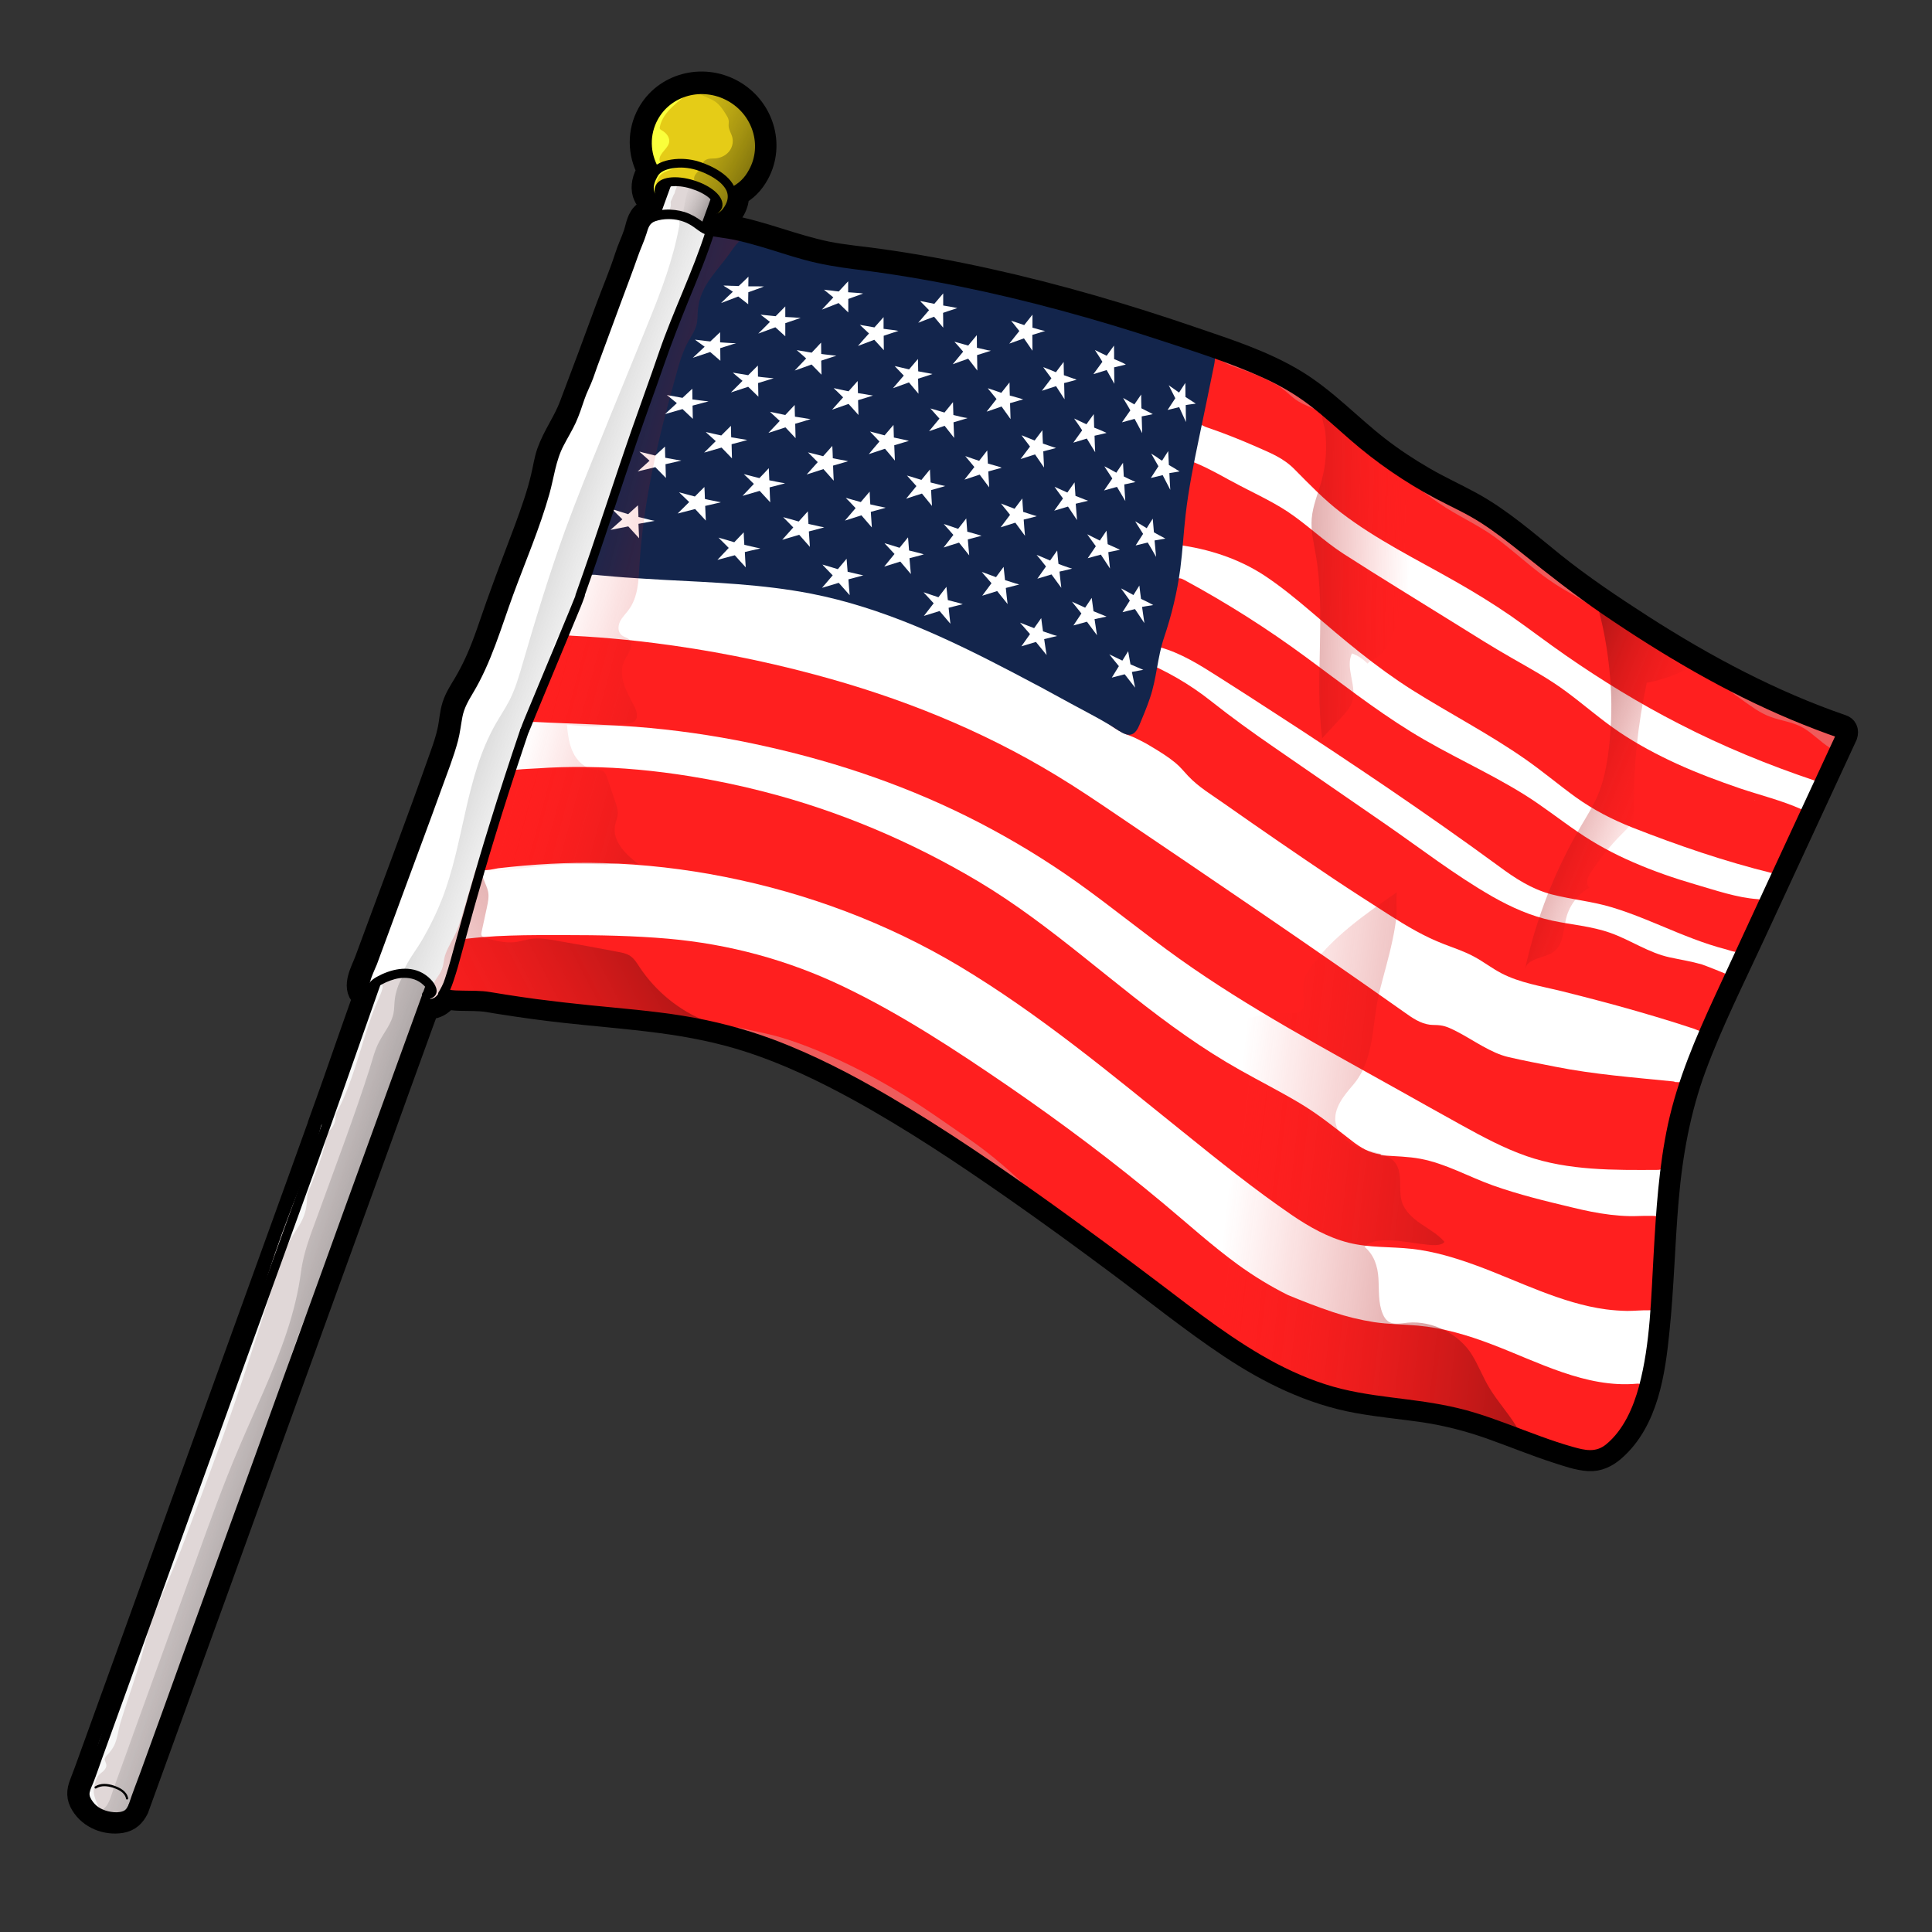 <?xml version="1.0" encoding="utf-8"?>
<!-- Generator: Adobe Illustrator 28.0.0, SVG Export Plug-In . SVG Version: 6.00 Build 0)  -->
<svg version="1.1" id="Layer_1" xmlns="http://www.w3.org/2000/svg" xmlns:xlink="http://www.w3.org/1999/xlink" x="0px" y="0px"
	 viewBox="0 0 150 150" style="enable-background:new 0 0 150 150;" xml:space="preserve">
<rect x="0" y="0" width="150" height="150" fill="#333333" stroke="none"/>
<style type="text/css">
	.st0{stroke:#000000;stroke-width:2;stroke-linecap:round;stroke-linejoin:round;stroke-miterlimit:10;}
	.st1{fill:#FFFFFF;}
	.st2{fill:#FF1F1F;}
	.st3{fill:#E0D7D7;}
	.st4{fill:#13254C;}
	.st5{fill:url(#SVGID_1_);}
	.st6{fill:url(#SVGID_00000005253614301698014950000010296734570518249354_);}
	.st7{fill:url(#SVGID_00000127729093488436052780000006248251202582761402_);}
	.st8{fill:url(#SVGID_00000088815348026872627280000005254492379872870575_);}
	.st9{fill:url(#SVGID_00000048500867438008806140000005581721898263926402_);}
	.st10{fill:url(#SVGID_00000127022320083337952430000004832893865291899045_);}
	.st11{fill:url(#SVGID_00000124840563252457530850000016315948556564917164_);}
	.st12{fill:url(#SVGID_00000023251286645114501120000003550759426756389287_);}
	.st13{fill:#F7F7F7;}
	.st14{fill:#EF5B5B;}
	.st15{fill:#FC4F4F;}
	.st16{fill:#E5CC17;}
	.st17{fill:url(#SVGID_00000142157102972081719220000014640677242602398637_);}
	.st18{fill:url(#SVGID_00000103960684519337957130000003718606667983101072_);}
	.st19{fill:#FAFF3B;}
</style>
<g id="Presidential_Flag">
	<g>
		<path class="st0" d="M142.99,56.48c-5.5-1.89-10.66-4.64-15.54-7.77c-2.38-1.53-4.74-3.11-6.94-4.88
			c-2.05-1.65-4.05-3.42-6.36-4.68c-1.21-0.66-2.47-1.23-3.67-1.93c-1.24-0.72-2.44-1.51-3.57-2.39c-2.19-1.7-4.09-3.77-6.48-5.2
			c-2.4-1.44-5.12-2.32-7.76-3.22c-2.65-0.91-5.31-1.76-8-2.53c-5.37-1.54-10.83-2.78-16.37-3.56c-1.39-0.2-2.8-0.31-4.17-0.59
			c-1.28-0.27-2.53-0.66-3.78-1.05s-2.51-0.77-3.8-1c-0.5-0.09-0.97-0.14-1.41-0.28c0.02-0.06,0.04-0.12,0.07-0.19
			c0.73,0.12,1.32-0.37,1.67-1c0.06-0.11,0.11-0.22,0.15-0.33c0.11-0.28,0.14-0.57,0.12-0.84c0.71-0.39,1.19-0.87,1.59-1.6
			c1.21-2.21,0.34-5.04-1.95-6.29s-5.14-0.47-6.35,1.74c-0.74,1.35-0.73,2.97,0.02,4.35c0,0.01-0.01,0.01-0.01,0.02
			c-0.38,0.65-0.5,1.23-0.35,1.73c0.13,0.41,0.42,0.7,0.66,0.93c-0.04,0.11-0.08,0.22-0.12,0.33c-0.02,0.05-0.03,0.09-0.05,0.14
			c-0.16,0.06-0.33,0.12-0.47,0.22c-0.47,0.33-0.54,1-0.7,1.5c-0.21,0.64-0.51,1.24-0.71,1.88c-0.42,1.31-0.97,2.6-1.45,3.89
			c-0.48,1.3-0.96,2.6-1.44,3.9c-0.46,1.25-0.94,2.47-1.4,3.72c-0.47,1.27-1.3,2.37-1.75,3.64c-0.22,0.62-0.3,1.28-0.46,1.92
			c-0.16,0.69-0.36,1.36-0.58,2.03c-0.44,1.34-0.95,2.66-1.45,3.98c-0.51,1.33-1,2.66-1.48,4c-0.5,1.41-0.94,2.83-1.55,4.2
			c-0.29,0.65-0.62,1.29-0.98,1.9c-0.32,0.53-0.66,1.05-0.85,1.64c-0.2,0.62-0.22,1.28-0.36,1.91c-0.14,0.66-0.35,1.29-0.58,1.93
			c-1.88,5.34-3.9,10.63-5.85,15.94c-0.29,0.79-1.03,2.01-0.29,2.69c0.04,0.04,0.07,0.08,0.12,0.11c0.01,0.01,0.01,0.01,0.02,0.02
			h0.01c-0.77,2.17-1.53,4.34-2.29,6.52c-0.4,1.15-0.82,2.29-1.23,3.44c0,0,0,0,0,0.01s0,0.01,0,0.02
			c-0.92,2.57-1.85,5.14-2.78,7.71c-2.02,5.6-4.04,11.19-6.07,16.79c-2.02,5.59-4.04,11.19-6.06,16.78
			c-0.97,2.67-1.93,5.34-2.9,8.02c-0.22,0.61-0.44,1.22-0.68,1.83c-0.22,0.56-0.23,1,0.09,1.52c0.6,0.98,1.81,1.45,2.92,1.27
			c0.59-0.1,0.92-0.43,1.18-0.95c0.01-0.02,0.01-0.04,0.01-0.06c0.01-0.01,0.01-0.02,0.02-0.03c0.21-0.57,0.41-1.14,0.62-1.71
			c0.56-1.54,1.12-3.08,1.68-4.63c0.83-2.29,1.66-4.58,2.49-6.86c1.01-2.78,2.02-5.56,3.02-8.34c1.1-3.05,2.21-6.09,3.31-9.14
			c1.11-3.07,2.23-6.15,3.34-9.22c1.04-2.88,2.08-5.75,3.13-8.63c0.88-2.42,1.76-4.84,2.63-7.27c0.63-1.75,1.27-3.49,1.9-5.24
			c0.13-0.36,0.27-0.72,0.4-1.08c0.41-0.03,0.78-0.09,1.11-0.37c0.09-0.08,0.22-0.17,0.28-0.27c0.11-0.19,0.02-0.12,0.13-0.12
			c0.32,0.01,0.68,0.07,1.02,0.08c0.75,0.02,1.53-0.01,2.27,0.11c0.41,0.07,0.82,0.14,1.23,0.2c1.53,0.24,3.06,0.45,4.6,0.62
			c2.5,0.28,5.01,0.47,7.51,0.8c2.36,0.31,4.7,0.77,6.97,1.51c2.96,0.96,5.78,2.31,8.51,3.81c4.17,2.3,8.15,4.95,12.06,7.68
			c2.71,1.89,5.38,3.84,8.04,5.82c2.9,2.16,5.73,4.45,8.75,6.46c3,1.99,6.23,3.58,9.8,4.23c1.74,0.32,3.51,0.47,5.26,0.73
			c1.75,0.27,3.45,0.71,5.12,1.3c1.72,0.61,3.41,1.31,5.15,1.87c0.78,0.25,1.61,0.55,2.43,0.6c0.71,0.04,1.31-0.26,1.84-0.71
			c2.58-2.22,3.1-6.04,3.42-9.21c0.35-3.37,0.42-6.76,0.71-10.13c0.3-3.55,0.92-7.02,2.16-10.37c1.3-3.51,3-6.88,4.57-10.28
			c1.6-3.45,3.19-6.89,4.79-10.34c0.79-1.71,1.58-3.41,2.37-5.12C143.32,56.76,143.21,56.55,142.99,56.48z"/>
		<g>
			<path class="st1" d="M50.23,17.22l-0.01,0.01c-0.2,0.29-0.29,0.64-0.38,0.99c-0.71,2.54-1.97,4.89-2.86,7.38
				c-0.65,1.82-1.11,3.72-1.91,5.48c-0.74,1.62-1.77,3.08-2.15,4.85c-0.09,0.44-0.14,0.88-0.24,1.32c-0.12,0.54-0.31,1.05-0.51,1.57
				c-1.03,2.75-2.05,5.49-3.08,8.24c-0.35,0.93-0.69,1.86-0.98,2.81c-0.16,0.53-0.31,1.07-0.53,1.57c-0.34,0.78-0.92,1.52-1.34,2.27
				c-0.1,0.17-0.19,0.34-0.27,0.52c-0.42,0.94-0.52,2.02-0.86,3c-0.4,1.16-0.63,2.37-1.03,3.53c-0.2,0.58-0.4,1.16-0.6,1.74
				c-1.37,3.94-2.86,7.85-4.48,11.7c-0.24,0.58-1.22,2.38-0.54,2.92c0.07,0.05,0.15,0.08,0.23,0.11c0.02,0.01,0.04,0.01,0.06,0.01
				c0.03-0.01,0.04-0.03,0.06-0.05c0.15-0.29,0.1-0.49,0.38-0.72c0.23-0.19,0.51-0.29,0.78-0.39c0.65-0.24,1.35-0.46,2.03-0.32
				c0.34,0.07,0.65,0.22,0.94,0.39c0.2,0.12,0.42,0.27,0.44,0.5c0.04,0.41-0.56,0.69-0.48,1.09c0.21,0.14,0.5,0.1,0.74,0
				s0.45-0.25,0.68-0.34c0.35-0.13,0.73-0.13,1.1-0.12c0.76,0.02,1.52,0.04,2.28,0.09c1.46,0.09,2.91,0.33,4.36,0.5
				c1.51,0.18,3.02,0.37,4.53,0.55c2.99,0.36,5.99,0.46,8.92,1.22c0.49,0.13,0.97,0.27,1.46,0.41c2.44,0.7,4.74,1.62,7.01,2.77
				c0.8,0.4,1.59,0.82,2.36,1.26c0.3,0.17,0.54,0.38,0.86,0.53c0.42,0.2,0.84,0.39,1.26,0.59c0.51,0.24,1.01,0.47,1.48,0.77
				c0.49,0.31,0.93,0.69,1.41,1.01c0.57,0.37,1.19,0.65,1.8,0.96c3.31,1.72,6.04,4.41,9.13,6.46c1.34,0.89,2.68,1.79,3.99,2.72
				c2.63,1.87,5.24,3.79,7.78,5.78c2.28,1.79,4.82,3.45,7.55,4.47c1.34,0.5,2.74,0.82,4.14,1.09c0.7,0.13,1.4,0.28,2.1,0.38
				c0.6,0.08,1.22,0.05,1.83,0.11c1.96,0.19,3.86,0.75,5.71,1.41c2.22,0.79,4.5,1.78,6.78,2.28c0.19,0.04,0.38,0.08,0.57,0.11
				c3.31,0.38,4.56-3.83,5.02-6.31c0.77-4.18,0.84-8.46,1.16-12.7s0.91-8.54,2.67-12.41c0.29-0.63,0.66-1.15,0.99-1.74
				c0.41-0.73,0.7-1.57,1.05-2.33c0.89-1.63,1.6-3.47,2.31-5.19c0.89-2.15,1.96-4.22,2.98-6.31c1.28-2.6,2.5-5.23,3.66-7.89
				c0.1-0.22,0.19-0.47,0.09-0.69c-0.07-0.16-0.24-0.26-0.39-0.35c-1.44-0.83-3.1-1.22-4.6-1.98c-2.71-1.38-5.45-2.68-8.05-4.27
				c-2.75-1.67-5.38-3.53-8-5.39c-0.79-0.56-1.59-1.13-2.35-1.74c-1.68-1.34-3.22-2.91-5.15-3.89c-1.62-0.82-3.31-1.49-4.88-2.45
				c-1.66-1.01-3.21-2.22-4.6-3.59c-0.27-0.26-0.53-0.53-0.8-0.78c-0.68-0.63-1.44-1.17-2.2-1.7c-0.92-0.65-1.87-1.55-2.95-1.88
				c-0.31-0.09-0.61-0.21-0.91-0.33c-1.71-0.71-3.33-1.47-5.13-1.97c-0.9-0.25-1.81-0.49-2.71-0.74c-0.74-0.2-1.39-0.5-2.11-0.75
				c-1.05-0.36-2.11-0.71-3.17-1.05c-2.94-0.94-5.91-1.78-8.94-2.35c-3.02-0.57-6.08-0.79-9.1-1.31c-2.59-0.44-5.05-1.28-7.6-1.87
				c-0.83-0.19-1.68-0.36-2.5-0.61c-0.59-0.18-1.25-0.14-1.81-0.4c-0.28-0.13-0.52-0.33-0.78-0.49c-0.66-0.4-1.44-0.52-2.21-0.55
				C51.22,16.67,50.57,16.74,50.23,17.22z"/>
			<path class="st2" d="M129.64,74.33c-1.66-0.36-3.03-1.34-4.61-1.9c-1.46-0.52-3.01-0.63-4.51-0.95
				c-1.65-0.35-3.19-1.04-4.65-1.87c-2.9-1.66-5.58-3.74-8.33-5.64c-2.9-1.99-5.78-4-8.68-5.99c-1.67-1.15-3.26-2.3-4.84-3.55
				c-1.65-1.31-3.49-2.37-5.44-3.16c-0.11-0.04-0.22-0.09-0.34-0.09c-0.13,0-0.25,0.04-0.37,0.09c-0.74,0.32-1.31,0.96-1.69,1.67
				s-0.6,1.5-0.79,2.28c-0.03,0.11-0.05,0.23-0.02,0.33c0.03,0.1,0.12,0.17,0.19,0.24c0.64,0.55,1.38,1.06,2.18,1.34
				c0.28,0.1,0.53,0.23,0.79,0.36c0.31,0.15,0.61,0.32,0.9,0.5c0.63,0.38,1.25,0.76,1.82,1.23c0.37,0.3,0.67,0.68,1,1.03
				c0.82,0.87,1.83,1.46,2.79,2.14c2.79,1.96,5.61,3.9,8.44,5.8c1.45,0.97,2.92,1.91,4.39,2.85c1.36,0.87,2.74,1.69,4.26,2.27
				c0.78,0.3,1.57,0.56,2.31,0.96c0.73,0.39,1.39,0.91,2.14,1.3c1.43,0.74,3.06,0.99,4.61,1.37c1.96,0.49,3.92,1,5.87,1.56
				c0.99,0.29,1.99,0.58,2.97,0.89c0.49,0.16,0.98,0.32,1.48,0.48c0.41,0.14,0.71,0.4,0.94-0.09c0.63-1.34,1.2-2.69,1.73-4.07
				c0.02-0.04-1.9-0.79-2.04-0.83C131.31,74.64,130.47,74.51,129.64,74.33z"/>
			<path class="st2" d="M97.6,28.85c-1.09-0.45-2.14-0.95-3.29-1.27c-0.12-0.03-0.25-0.06-0.35-0.01c-0.07,0.04-0.12,0.11-0.16,0.19
				c-0.25,0.44-0.31,0.95-0.37,1.45c-0.13,1.05-0.24,2.1-0.33,3.15c-0.01,0.13-0.02,0.27,0.02,0.4c0.09,0.24,0.37,0.35,0.61,0.43
				c1.29,0.44,2.55,0.94,3.8,1.49c1.11,0.49,2.12,0.88,2.98,1.76c1.17,1.18,2.29,2.35,3.61,3.36c2.72,2.09,5.85,3.62,8.82,5.31
				c1.5,0.85,2.97,1.75,4.39,2.73c1.43,1,2.81,2.06,4.24,3.05c2.81,1.95,5.73,3.74,8.78,5.3c3.41,1.76,6.95,3.21,10.59,4.43
				c0.3,0.1,0.49-0.17,0.46-0.42c0.11-0.05,0.2-0.14,0.25-0.28c0.33-0.92,0.69-1.8,1.19-2.64c0.13-0.23-0.02-0.46-0.24-0.54
				c-2.36-0.86-4.68-1.86-6.94-2.96c-1.08-0.53-2.14-1.09-3.21-1.63c-0.91-0.46-1.85-1.11-2.83-1.46c-1.33-0.98-2.82-1.74-4.19-2.67
				c-1.48-1.01-2.92-2.07-4.33-3.17c-1.32-1.03-2.63-2.1-3.98-3.09c-1.37-1-2.84-2.14-4.42-2.79c-0.01-0.01-0.02-0.02-0.03-0.02
				c-2.81-1.48-5.34-3.44-7.79-5.44c-1.16-0.95-2.3-1.92-3.5-2.81c-1.05-0.78-2.12-1.18-3.3-1.65
				C97.92,28.97,97.76,28.91,97.6,28.85z"/>
			<path class="st2" d="M95.16,37.11c-1.01-0.55-2.02-1.1-3.11-1.45c-0.04,0.5-0.25,0.98-0.42,1.45c-0.56,1.57-0.73,3.28-0.48,4.92
				c0.01,0.08,0.03,0.16,0.09,0.21c0.05,0.04,0.12,0.06,0.19,0.06c2.4,0.31,4.77,1.08,6.78,2.41c1.26,0.84,2.43,1.8,3.58,2.78
				c2.53,2.17,5.02,4.29,7.85,6.08c2.91,1.83,5.98,3.41,8.81,5.39c1.33,0.93,2.56,1.97,3.87,2.92c1.38,0.99,2.85,1.75,4.42,2.37
				c3.54,1.39,7.16,2.63,10.85,3.54c0.06,0.01,0.13,0.03,0.18,0c0.04-0.02,0.07-0.07,0.09-0.11c0.45-0.86,0.89-1.73,1.31-2.61
				c0.17-0.35,1.22-2.01,0.69-2.24c-1.52-0.68-3.19-1.09-4.77-1.62c-1.66-0.57-3.3-1.18-4.9-1.91c-1.55-0.71-3.07-1.52-4.48-2.47
				c-1.42-0.96-2.71-2.1-4.09-3.12c-1.34-1-2.79-1.79-4.24-2.62c-1.49-0.85-2.93-1.76-4.39-2.67c-2.9-1.81-5.82-3.58-8.69-5.43
				c-1.53-0.99-2.83-2.27-4.35-3.28c-1.36-0.89-2.85-1.54-4.27-2.32C95.49,37.3,95.32,37.2,95.16,37.11z"/>
			<path class="st2" d="M126.81,66.95c-1.51-0.65-2.95-1.43-4.31-2.36c-1.41-0.96-2.74-2.02-4.19-2.92
				c-2.85-1.77-5.95-3.11-8.8-4.88c-2.83-1.75-5.45-3.81-8.13-5.78c-3.03-2.23-6.11-4.18-9.41-5.97c-0.11-0.06-0.23-0.12-0.36-0.14
				c-0.41-0.04-0.67,0.43-0.81,0.82c-0.46,1.31-0.82,2.67-1.07,4.04c-0.02,0.11-0.04,0.22,0.02,0.32s0.19,0.14,0.3,0.17
				c1.67,0.47,3.07,1.36,4.52,2.28c1.47,0.93,2.94,1.88,4.4,2.83c2.93,1.89,5.83,3.82,8.72,5.78c2.92,1.99,5.81,4.01,8.66,6.1
				c1.28,0.95,2.56,1.79,4.12,2.2c1.55,0.4,3.16,0.54,4.7,1.01c1.72,0.52,3.35,1.25,5.01,1.93c0.84,0.34,1.68,0.67,2.54,0.95
				c0.43,0.14,0.86,0.27,1.3,0.38c0.27,0.07,0.94,0.36,1.15,0.08c0.06-0.08,0.08-0.18,0.11-0.27c0.2-0.72,0.63-1.32,0.97-1.97
				c0.22-0.42,0.44-0.85,0.55-1.31c0.03-0.1,0.04-0.22-0.02-0.31c-0.07-0.09-0.2-0.11-0.31-0.12c-1.61-0.11-3.28-0.69-4.83-1.14
				C129.99,68.19,128.37,67.63,126.81,66.95z"/>
			<path class="st3" d="M10.57,139.12c0.19-0.49,0.38-0.98,0.56-1.48c0.36-1,0.63-2.07,1.04-3.06c0.16-0.38,0.33-0.7,0.44-1.11
				c0.17-0.62,0.28-1.18,0.56-1.76c0.35-0.72,0.62-1.47,0.89-2.23c0.76-2.11,1.47-4.23,2.14-6.37c0.3-0.95,0.75-1.84,1.1-2.78
				c0.4-1.07,0.8-2.14,1.2-3.21c1.6-4.28,3.19-8.57,4.78-12.86c0.35-0.94,0.7-1.89,1.05-2.83c0.35-0.95,0.76-1.9,0.97-2.89
				c0.1-0.48,0.4-0.94,0.58-1.39c0.21-0.51,0.41-1.03,0.59-1.55c0.28-0.79,0.52-1.59,0.74-2.39c0.24-0.87,0.63-1.71,0.94-2.56
				c1.52-4.19,2.97-8.39,4.55-12.56c0.11-0.28,0.2-0.57,0.29-0.85c0.08-0.23,0.25-0.47,0.22-0.73c-0.02-0.14-0.11-0.26-0.21-0.36
				c-0.33-0.34-0.8-0.51-1.27-0.54c-0.47-0.03-0.94,0.06-1.39,0.2c-0.36,0.11-0.72,0.26-1,0.52c-0.15,0.14-0.27,0.3-0.38,0.48
				c-0.53,0.88-0.81,2.01-1.16,2.97c-0.39,1.06-0.77,2.13-1.15,3.2c-0.74,2.12-1.48,4.24-2.25,6.35c-0.52,1.41-1.11,2.8-1.66,4.2
				c-0.08,0.21-0.16,0.42-0.24,0.63c-0.81,2.09-1.53,4.21-2.18,6.35c-0.16,0.54-0.32,1.07-0.47,1.61c-0.12,0.44-0.36,0.81-0.53,1.24
				c-0.41,1.06-0.8,2.14-1.19,3.21c-0.51,1.4-1.01,2.79-1.52,4.19c-1.56,4.3-3.12,8.59-4.67,12.89c-1.53,4.22-2.99,8.46-4.56,12.66
				c-0.19,0.5-0.34,1.02-0.57,1.5c-0.2,0.43-0.34,0.88-0.31,1.37c0.03,0.47,0.24,0.93,0.6,1.22c0.18,0.14,0.38,0.23,0.59,0.31
				c0.63,0.22,1.32,0.27,1.98,0.15c0.04-0.01,0.08-0.02,0.11-0.04c0.03-0.02,0.05-0.05,0.07-0.09
				C10.2,140.21,10.3,139.62,10.57,139.12z"/>
			<path class="st3" d="M53.33,14.23c-0.4-0.13-0.82-0.24-1.22-0.14c-0.06,0.02-0.13,0.04-0.18,0.07c-0.16,0.1-0.23,0.3-0.28,0.48
				c-0.2,0.63-0.4,1.26-0.59,1.9c0.12,0.1,0.3,0.03,0.45-0.03c0.26-0.1,0.53-0.1,0.79-0.04c0.26,0.06,0.62,0.06,0.86,0.18
				c0.14,0.07,0.28,0.13,0.43,0.19c0.02,0.01,0.05,0.02,0.07,0.03c0.27,0.16,0.52,0.36,0.75,0.55c0.21,0.17,0.4-0.03,0.4-0.25
				c0-0.28,0.12-0.4,0.3-0.62c0.16-0.19,0.27-0.42,0.33-0.66c0.06-0.22,0.06-0.46-0.03-0.67c-0.08-0.18-0.24-0.31-0.41-0.42
				c-0.41-0.25-0.89-0.33-1.34-0.46C53.55,14.3,53.44,14.26,53.33,14.23z"/>
			<path class="st2" d="M36.94,77.27c0.88,0.02,1.77,0.08,2.65,0.18c1.89,0.2,3.77,0.45,5.66,0.68s3.76,0.55,5.64,0.78
				c0.94,0.11,1.89,0.22,2.83,0.36c0.52,0.07,1.03,0.15,1.55,0.19c0.37,0.29,0.94,0.33,1.39,0.44c0.69,0.17,1.38,0.34,2.06,0.53
				c1.39,0.38,2.75,0.92,4.06,1.51c1.26,0.56,2.5,1.19,3.68,1.91c1.24,0.76,2.4,1.65,3.68,2.33c0.19,0.1,0.37,0.07,0.52-0.02
				c0.89,0.67,1.88,1.23,2.77,1.9c1.07,0.8,2.23,1.5,3.35,2.24c1.11,0.73,2.23,1.45,3.32,2.21c0.97,0.68,1.92,1.51,2.99,2.04
				c0,0.01,0.01,0.01,0.01,0.02c1.16,1.16,2.57,2.12,3.88,3.11c1.26,0.97,2.54,1.92,3.83,2.85c1.32,0.95,2.65,1.87,4,2.77
				c0.69,0.46,1.39,0.9,2.08,1.37c0.65,0.44,1.25,1.03,2,1.29c0.06,0.02,0.12,0.03,0.17,0.02c1.03,0.66,2.26,1.09,3.38,1.5
				c1.44,0.53,2.91,0.93,4.43,1.15c2.9,0.42,5.89,0.41,8.62,1.57c0.09,0.04,0.17,0.05,0.25,0.04c1.01,0.52,2.17,0.83,3.23,1.18
				c1.21,0.4,2.43,0.85,3.67,1.17c2.3,0.59,3.95-1.91,4.58-3.77c0.02-0.07,0.03-0.13,0.03-0.19c0.65-0.15,0.57-1.27-0.16-1.2
				c-3.96,0.36-7.69-1.7-11.28-3.06c-1.86-0.71-3.75-1.27-5.74-1.45c-1.13-0.1-2.27-0.1-3.39-0.27c-1.08-0.17-2.15-0.43-3.19-0.78
				c-1.17-0.39-2.33-0.84-3.46-1.31c-0.02-0.01-0.05-0.02-0.07-0.03c-1.33-0.67-2.6-1.44-3.84-2.34c-2.02-1.47-3.88-3.16-5.8-4.76
				c-3.87-3.23-7.9-6.26-12.05-9.11c-4.1-2.81-8.33-5.59-12.82-7.74c-4.29-2.05-8.84-3.28-13.58-3.7c-2.65-0.23-5.32-0.28-7.98-0.28
				c-1.43,0-2.85-0.01-4.28,0.04c-0.72,0.02-1.44,0.06-2.16,0.12c-0.37,0.03-0.74,0.07-1.11,0.11c-0.45,0.05-0.45,0.13-0.6,0.56
				c-0.19,0.55-0.38,1.09-0.57,1.64c-0.1,0.29-0.2,0.58-0.3,0.88c-0.08,0.23-0.27,0.56-0.28,0.8
				C34.56,77.66,36.45,77.26,36.94,77.27z"/>
			<path class="st2" d="M128.47,94.41c-0.09-0.01-0.18-0.01-0.27-0.01c-0.06,0-0.11,0-0.17,0c-0.5-0.01-1,0.03-1.5,0.02
				c-0.51-0.01-1.01-0.05-1.51-0.11c-1.01-0.12-2-0.33-2.98-0.57c-2.06-0.49-4.12-0.99-6.12-1.7c-1.88-0.67-3.67-1.7-5.63-2.07
				c-0.95-0.18-1.92-0.19-2.88-0.26c-0.07,0-0.13-0.01-0.2-0.02c-0.01-0.02-0.02-0.04-0.02-0.06c-0.85-0.11-1.58-0.54-2.25-1.07
				c-1.32-1.02-2.57-2.04-4.01-2.9c-1.52-0.91-3.11-1.71-4.65-2.58c-1.46-0.82-2.87-1.72-4.24-2.68
				c-5.49-3.83-10.32-8.53-16.09-11.97c-5.19-3.09-10.83-5.48-16.66-6.97c-1.9-0.49-3.83-0.89-5.76-1.2
				c-2.62-0.42-5.28-0.68-7.94-0.71c-1.31-0.02-2.63,0.02-3.94,0.11c-0.47,0.03-0.95,0.04-1.42,0.09c-0.26,0.03-0.36,0-0.48,0.22
				c-0.12,0.21-0.17,0.5-0.25,0.73c-0.74,2.15-1.47,4.31-2.21,6.46c-0.23,0.68,1.06,0.29,1.39,0.25c2.71-0.31,5.45-0.48,8.18-0.4
				c3.15,0.09,6.29,0.45,9.41,1.07c6.38,1.26,12.58,3.57,18.21,6.93c6.21,3.72,11.77,8.37,17.38,12.88
				c2.74,2.21,5.52,4.45,8.43,6.44c1.35,0.92,2.81,1.75,4.4,2.15c1.62,0.41,3.28,0.3,4.91,0.48c1.74,0.19,3.43,0.71,5.07,1.31
				c1.68,0.62,3.31,1.35,4.98,1.99c1.63,0.62,3.31,1.17,5.05,1.4c0.54,0.07,1.09,0.11,1.64,0.12c0.55,0,1.1-0.06,1.65-0.05
				c0.11,0,0.21,0,0.31-0.03c0.35-0.13,0.34-0.74,0.38-1.05c0.04-0.26,0.03-0.53,0.04-0.8c0.02-0.54,0.03-1.08,0.05-1.62
				c0.03-1.15,0.06-2.31,0.07-3.46c0-0.12-0.03-0.25-0.14-0.32C128.63,94.42,128.55,94.42,128.47,94.41z"/>
			<path class="st4" d="M94.24,28.45c0-0.02,0.01-0.03,0.01-0.05c0.06-0.28,0.11-0.58,0.03-0.85c-0.17-0.52-1.02-0.52-1.47-0.67
				c-0.64-0.22-1.28-0.43-1.92-0.64c-1.32-0.43-2.65-0.84-3.98-1.23c-1.3-0.38-2.6-0.75-3.9-1.1c-1.33-0.36-2.69-0.78-4.05-0.98
				c-0.07-0.01-0.14,0-0.2,0.01c-0.35-0.09-0.7-0.18-1.06-0.27c0,0.01,0,0.01,0,0.02c-0.02,0-0.04,0-0.05,0
				c-0.78-0.36-1.67-0.52-2.5-0.71c-0.92-0.2-1.84-0.38-2.76-0.56c-1.87-0.37-3.75-0.55-5.63-0.78c-1.86-0.22-3.58-0.75-5.36-1.29
				c-0.92-0.28-1.84-0.54-2.77-0.79c-0.75-0.2-1.49-0.45-2.27-0.55c-0.17-0.02-0.41,0.01-0.57-0.05c-0.13-0.05-0.08-0.15-0.26-0.14
				c-0.25,0.01-0.47,0.34-0.57,0.54c-0.47,0.9-0.75,1.89-1.06,2.85c-0.28,0.87-0.58,1.73-0.89,2.59c-0.7,1.9-1.46,3.78-2.2,5.67
				c-0.71,1.83-1.45,3.68-1.84,5.6c-0.1,0.48-0.32,0.92-0.52,1.37c-0.36,0.78-0.66,1.58-0.92,2.4c-0.15,0.49-0.28,0.98-0.44,1.47
				c-0.46,1.45-1.13,2.83-1.53,4.3c0.17,0.05,0.47,0,0.66,0.02c0.25,0.03,0.49,0.05,0.74,0.07c0.51,0.05,1.03,0.09,1.54,0.13
				c1.01,0.07,2.03,0.13,3.04,0.19c3.82,0.2,7.67,0.34,11.43,1.07c5.54,1.08,10.68,3.51,15.65,6.11c1.52,0.79,3.03,1.6,4.53,2.43
				c1.02,0.56,2.06,1.08,3.05,1.68c0.87,0.52,1.68,1.36,2.25,0.01c0.29-0.7,0.59-1.4,0.83-2.12c0.53-1.54,0.58-3.17,1.09-4.68
				c0.59-1.75,1.03-3.55,1.27-5.38c0.18-1.39,0.25-2.78,0.41-4.17c0.23-2,0.63-3.98,1.04-5.95C93.48,32.17,93.86,30.31,94.24,28.45z
				"/>
			<path class="st2" d="M130.34,84.02c-0.08,0-0.18-0.01-0.28-0.01c-0.05-0.03-0.11-0.05-0.17-0.05c-3.06-0.31-6.12-0.54-9.14-1.14
				c-1.21-0.24-2.45-0.47-3.64-0.75c-1.35-0.31-2.71-1.31-3.94-1.95c-0.43-0.22-0.86-0.45-1.34-0.51c-0.27-0.04-0.54-0.02-0.81-0.05
				c-0.73-0.09-1.36-0.52-1.96-0.95c-7.4-5.23-14.91-10.31-22.42-15.39c-1.52-1.03-3.03-2.05-4.6-3
				c-5.87-3.57-12.17-6.08-18.79-7.85c-4.1-1.1-8.28-1.92-12.49-2.45c-1.41-0.18-2.83-0.32-4.25-0.43c-0.7-0.05-1.4-0.1-2.09-0.13
				c-0.24-0.01-0.57-0.11-0.71,0.14c-0.06,0.1-0.08,0.22-0.1,0.34c-0.08,0.35-0.22,0.69-0.36,1.02c-0.42,0.98-0.84,1.95-1.26,2.93
				c-0.21,0.5-0.43,0.99-0.64,1.49c-0.06,0.13-0.34,0.61-0.26,0.72c0.06,0.08,0.32,0.05,0.41,0.05c2.99,0.16,5.98,0.19,8.96,0.47
				c2.99,0.28,5.97,0.75,8.91,1.41c5.78,1.28,11.42,3.22,16.68,5.95c2.62,1.36,5.14,2.89,7.55,4.6c2.7,1.92,5.26,4.03,7.97,5.96
				c5.42,3.86,11.34,7,17.13,10.25c1.6,0.9,3.21,1.8,4.82,2.69s3.25,1.77,5,2.38c3.25,1.13,6.81,1.09,10.2,1.07
				c0.24,0,0.41-0.12,0.49-0.29c0.17-0.02,0.33-0.14,0.33-0.36c0-1,0.14-1.95,0.38-2.92c0.23-0.96,0.58-1.91,0.7-2.89
				C130.64,84.18,130.53,84.03,130.34,84.02z"/>
			<g>
				<path class="st1" d="M58.69,22.23c-0.2,0-0.39,0-0.59,0c0-0.25,0.01-0.5,0.01-0.75c-0.25,0.25-0.51,0.49-0.76,0.73
					c-0.19-0.01-0.39-0.02-0.58-0.02c-0.2-0.01-0.4-0.02-0.61-0.02c0.02,0,0.05,0.03,0.06,0.04c0.05,0.03,0.11,0.07,0.16,0.1
					c0.18,0.11,0.35,0.22,0.52,0.34c-0.31,0.29-0.62,0.58-0.92,0.88c0.45-0.17,0.9-0.34,1.34-0.51c0.26,0.2,0.51,0.4,0.77,0.6
					c0-0.31,0-0.62,0.01-0.93c0.29-0.1,0.57-0.21,0.86-0.31c0.09-0.03,0.18-0.06,0.26-0.1c0.02-0.01,0.08-0.04,0.1-0.04
					C59.11,22.24,58.9,22.23,58.69,22.23z"/>
				<path class="st1" d="M61.56,24.64c-0.2-0.01-0.39-0.02-0.59-0.03c0-0.28,0-0.55,0-0.82c-0.25,0.25-0.5,0.51-0.75,0.76
					c-0.19-0.02-0.39-0.04-0.58-0.06c-0.2-0.02-0.4-0.04-0.6-0.06c0.02,0,0.05,0.03,0.06,0.04c0.05,0.04,0.11,0.08,0.16,0.12
					c0.17,0.13,0.35,0.27,0.52,0.4c-0.3,0.3-0.6,0.61-0.91,0.91c0.44-0.16,0.89-0.33,1.33-0.49c0.26,0.23,0.51,0.46,0.77,0.7
					c0-0.34,0-0.68,0-1.02c0.28-0.1,0.56-0.19,0.85-0.29c0.09-0.03,0.17-0.06,0.26-0.09c0.02-0.01,0.07-0.03,0.1-0.03
					C61.97,24.67,61.76,24.66,61.56,24.64z"/>
				<path class="st1" d="M66.42,22.73c-0.19-0.01-0.38-0.03-0.57-0.04c0-0.29,0-0.57,0-0.85c-0.24,0.26-0.49,0.53-0.73,0.79
					c-0.19-0.02-0.38-0.04-0.56-0.07c-0.2-0.02-0.39-0.04-0.59-0.07c0.02,0,0.04,0.04,0.06,0.05c0.05,0.04,0.1,0.08,0.16,0.13
					c0.17,0.14,0.34,0.28,0.51,0.42c-0.3,0.32-0.59,0.63-0.89,0.95c0.43-0.17,0.87-0.34,1.3-0.51c0.25,0.24,0.5,0.48,0.75,0.73
					c0-0.35,0-0.7,0-1.05c0.28-0.1,0.55-0.2,0.83-0.3c0.08-0.03,0.17-0.06,0.25-0.09c0.02-0.01,0.07-0.04,0.09-0.03
					C66.82,22.76,66.62,22.74,66.42,22.73z"/>
				<path class="st1" d="M69.16,25.6c-0.19-0.02-0.37-0.05-0.56-0.07c0-0.31,0-0.61,0-0.91c-0.24,0.27-0.47,0.54-0.71,0.8
					c-0.18-0.03-0.37-0.07-0.56-0.1c-0.19-0.03-0.39-0.07-0.58-0.1c0.02,0,0.04,0.04,0.06,0.05c0.05,0.05,0.1,0.1,0.15,0.14
					c0.17,0.16,0.34,0.32,0.51,0.48c-0.29,0.32-0.58,0.64-0.86,0.97c0.43-0.16,0.85-0.32,1.27-0.48c0.25,0.27,0.5,0.54,0.74,0.81
					c0-0.37-0.01-0.75-0.01-1.12c0.27-0.09,0.54-0.18,0.81-0.27c0.08-0.03,0.17-0.06,0.25-0.08c0.02-0.01,0.07-0.03,0.09-0.03
					C69.56,25.65,69.36,25.62,69.16,25.6z"/>
				<path class="st1" d="M73.77,23.81c-0.18-0.03-0.36-0.06-0.54-0.09c0-0.31,0-0.63,0-0.94c-0.23,0.27-0.46,0.54-0.69,0.81
					c-0.18-0.04-0.36-0.08-0.54-0.11c-0.19-0.04-0.37-0.08-0.56-0.11c0.02,0,0.04,0.04,0.05,0.06c0.05,0.05,0.1,0.1,0.15,0.15
					c0.16,0.16,0.32,0.33,0.49,0.5c-0.28,0.33-0.56,0.65-0.84,0.98c0.41-0.16,0.82-0.32,1.23-0.47c0.24,0.28,0.47,0.56,0.71,0.85
					c0-0.39,0-0.77-0.01-1.15c0.26-0.09,0.52-0.18,0.78-0.26c0.08-0.03,0.16-0.05,0.24-0.08c0.02-0.01,0.07-0.03,0.09-0.03
					C74.15,23.88,73.96,23.85,73.77,23.81z"/>
				<path class="st1" d="M76.38,27.12c-0.18-0.04-0.35-0.08-0.53-0.12c0-0.33-0.01-0.66-0.01-0.98c-0.22,0.27-0.44,0.54-0.67,0.81
					c-0.17-0.05-0.35-0.1-0.52-0.15c-0.18-0.05-0.36-0.1-0.55-0.15c0.02,0.01,0.04,0.05,0.05,0.06c0.05,0.05,0.1,0.11,0.15,0.16
					c0.16,0.18,0.32,0.36,0.48,0.55c-0.27,0.33-0.54,0.66-0.81,0.98c0.4-0.15,0.8-0.29,1.2-0.43c0.24,0.3,0.47,0.61,0.71,0.92
					c-0.01-0.4-0.01-0.8-0.02-1.2c0.25-0.08,0.51-0.16,0.76-0.24c0.08-0.02,0.15-0.05,0.23-0.07c0.02-0.01,0.07-0.03,0.09-0.03
					C76.75,27.21,76.56,27.17,76.38,27.12z"/>
				<path class="st1" d="M80.66,25.58c-0.17-0.05-0.33-0.09-0.5-0.14c0-0.34,0-0.67,0-1.01c-0.21,0.27-0.43,0.54-0.64,0.81
					c-0.17-0.06-0.33-0.11-0.5-0.17s-0.35-0.11-0.52-0.17c0.02,0.01,0.04,0.05,0.05,0.06c0.05,0.06,0.09,0.12,0.14,0.17
					c0.15,0.19,0.3,0.38,0.45,0.57c-0.26,0.33-0.52,0.65-0.78,0.98c0.38-0.14,0.76-0.27,1.14-0.41c0.22,0.32,0.44,0.64,0.66,0.96
					c0-0.41-0.01-0.82-0.01-1.23c0.24-0.07,0.48-0.14,0.72-0.22c0.07-0.02,0.15-0.04,0.22-0.07c0.02-0.01,0.06-0.03,0.08-0.02
					C81.01,25.68,80.84,25.63,80.66,25.58z"/>
				<path class="st1" d="M83.08,29.3c-0.16-0.06-0.32-0.11-0.48-0.17c-0.01-0.35-0.01-0.69-0.02-1.03c-0.2,0.27-0.4,0.53-0.6,0.8
					c-0.16-0.07-0.32-0.13-0.48-0.2c-0.17-0.07-0.34-0.13-0.51-0.2c0.02,0.01,0.04,0.05,0.05,0.07c0.05,0.06,0.09,0.12,0.14,0.19
					c0.15,0.2,0.3,0.41,0.45,0.61c-0.24,0.32-0.49,0.65-0.74,0.97c0.37-0.12,0.73-0.24,1.1-0.36c0.22,0.34,0.44,0.68,0.66,1.02
					c-0.01-0.42-0.02-0.84-0.03-1.26c0.23-0.06,0.46-0.12,0.69-0.18c0.07-0.02,0.14-0.04,0.21-0.06c0.02,0,0.06-0.03,0.08-0.02
					C83.42,29.42,83.25,29.36,83.08,29.3z"/>
				<path class="st1" d="M86.95,28.07c-0.15-0.06-0.3-0.13-0.45-0.19c0-0.35,0-0.7-0.01-1.05c-0.19,0.26-0.38,0.53-0.57,0.79
					c-0.15-0.08-0.3-0.15-0.45-0.22c-0.16-0.08-0.31-0.15-0.47-0.23c0.02,0.01,0.04,0.06,0.05,0.07c0.04,0.07,0.08,0.13,0.13,0.2
					c0.14,0.21,0.28,0.43,0.41,0.65c-0.23,0.32-0.46,0.64-0.7,0.96c0.35-0.11,0.69-0.22,1.03-0.32c0.2,0.35,0.4,0.71,0.6,1.07
					c-0.01-0.43-0.01-0.85-0.02-1.28c0.22-0.05,0.43-0.1,0.64-0.15c0.07-0.02,0.13-0.03,0.2-0.05c0.02,0,0.06-0.02,0.07-0.02
					C87.26,28.21,87.11,28.14,86.95,28.07z"/>
				<path class="st1" d="M56.51,26.62c-0.2-0.01-0.4-0.03-0.6-0.04c0-0.26,0-0.53,0-0.79c-0.25,0.24-0.51,0.48-0.76,0.72
					c-0.2-0.02-0.39-0.04-0.59-0.07c-0.2-0.02-0.41-0.05-0.61-0.07c0.02,0,0.05,0.03,0.06,0.04c0.05,0.04,0.11,0.08,0.16,0.12
					c0.18,0.13,0.36,0.26,0.54,0.39c-0.31,0.29-0.61,0.57-0.92,0.86c0.45-0.15,0.9-0.3,1.35-0.45c0.26,0.22,0.52,0.45,0.79,0.68
					c0-0.33-0.01-0.65-0.01-0.98c0.29-0.09,0.58-0.18,0.86-0.27c0.09-0.03,0.18-0.06,0.27-0.08c0.02-0.01,0.08-0.03,0.1-0.03
					C56.93,26.65,56.72,26.63,56.51,26.62z"/>
				<path class="st1" d="M59.44,29.31c-0.2-0.02-0.4-0.04-0.59-0.07c0-0.29-0.01-0.57-0.01-0.86c-0.25,0.25-0.5,0.5-0.75,0.75
					c-0.2-0.03-0.39-0.07-0.59-0.1s-0.41-0.07-0.61-0.1c0.02,0,0.05,0.04,0.06,0.05c0.05,0.05,0.11,0.09,0.16,0.14
					c0.18,0.15,0.36,0.3,0.54,0.45c-0.3,0.3-0.6,0.6-0.9,0.9c0.45-0.15,0.89-0.29,1.34-0.44c0.26,0.25,0.53,0.51,0.79,0.77
					c-0.01-0.35-0.01-0.71-0.02-1.06c0.28-0.09,0.57-0.17,0.85-0.26c0.09-0.03,0.17-0.05,0.26-0.08c0.02-0.01,0.08-0.03,0.1-0.03
					C59.86,29.35,59.65,29.33,59.44,29.31z"/>
				<path class="st1" d="M64.34,27.55c-0.19-0.02-0.39-0.04-0.58-0.07c0-0.3-0.01-0.59-0.01-0.88c-0.24,0.26-0.49,0.52-0.73,0.78
					c-0.19-0.03-0.38-0.06-0.57-0.1c-0.2-0.03-0.4-0.06-0.6-0.1c0.02,0,0.05,0.04,0.06,0.05c0.05,0.05,0.11,0.09,0.16,0.14
					c0.17,0.15,0.35,0.3,0.52,0.46c-0.3,0.31-0.59,0.63-0.89,0.94c0.44-0.15,0.87-0.31,1.31-0.47c0.26,0.26,0.51,0.52,0.77,0.79
					c-0.01-0.37-0.01-0.73-0.02-1.09c0.28-0.09,0.56-0.18,0.83-0.27c0.09-0.03,0.17-0.06,0.26-0.08c0.02-0.01,0.07-0.03,0.09-0.03
					C64.75,27.6,64.54,27.57,64.34,27.55z"/>
				<path class="st1" d="M67.18,30.61c-0.19-0.03-0.38-0.06-0.57-0.09c-0.01-0.31-0.01-0.63-0.02-0.94
					c-0.24,0.27-0.47,0.53-0.71,0.8c-0.19-0.04-0.38-0.08-0.57-0.12c-0.2-0.04-0.39-0.08-0.59-0.13c0.02,0,0.05,0.04,0.06,0.06
					c0.05,0.05,0.11,0.1,0.16,0.15c0.17,0.17,0.35,0.34,0.52,0.51c-0.29,0.32-0.57,0.64-0.86,0.96c0.43-0.15,0.86-0.3,1.28-0.45
					c0.26,0.28,0.51,0.57,0.77,0.86c-0.01-0.38-0.02-0.77-0.03-1.15c0.27-0.08,0.55-0.17,0.82-0.25c0.08-0.03,0.17-0.05,0.25-0.08
					c0.02-0.01,0.07-0.03,0.09-0.03C67.58,30.68,67.38,30.65,67.18,30.61z"/>
				<path class="st1" d="M71.84,28.93c-0.18-0.03-0.37-0.07-0.55-0.1c-0.01-0.32-0.01-0.64-0.02-0.96
					c-0.23,0.27-0.46,0.54-0.69,0.81c-0.18-0.04-0.36-0.09-0.55-0.13c-0.19-0.05-0.38-0.09-0.57-0.13c0.02,0,0.04,0.05,0.06,0.06
					c0.05,0.05,0.1,0.11,0.15,0.16c0.17,0.17,0.34,0.35,0.5,0.52c-0.28,0.33-0.56,0.65-0.84,0.98c0.42-0.15,0.83-0.3,1.24-0.45
					c0.25,0.29,0.49,0.59,0.74,0.88c-0.01-0.39-0.02-0.78-0.03-1.17c0.26-0.08,0.53-0.17,0.79-0.25c0.08-0.03,0.16-0.05,0.24-0.08
					c0.02-0.01,0.07-0.03,0.09-0.03C72.23,29,72.03,28.96,71.84,28.93z"/>
				<path class="st1" d="M74.56,32.35c-0.18-0.04-0.36-0.09-0.54-0.13c-0.01-0.33-0.02-0.66-0.03-1c-0.22,0.27-0.44,0.54-0.66,0.81
					c-0.18-0.05-0.36-0.11-0.54-0.16c-0.19-0.05-0.37-0.11-0.56-0.16c0.02,0.01,0.04,0.05,0.06,0.06c0.05,0.06,0.1,0.11,0.15,0.17
					c0.17,0.19,0.33,0.38,0.5,0.56c-0.27,0.33-0.54,0.66-0.81,0.98c0.41-0.14,0.81-0.28,1.21-0.42c0.25,0.31,0.49,0.63,0.74,0.94
					c-0.02-0.41-0.03-0.81-0.05-1.21c0.26-0.08,0.51-0.15,0.77-0.23c0.08-0.02,0.16-0.05,0.24-0.07c0.02-0.01,0.07-0.03,0.09-0.03
					C74.94,32.44,74.75,32.39,74.56,32.35z"/>
				<path class="st1" d="M78.91,30.85c-0.17-0.05-0.34-0.1-0.51-0.14c-0.01-0.34-0.02-0.68-0.02-1.02
					c-0.21,0.27-0.42,0.54-0.64,0.81c-0.17-0.06-0.34-0.12-0.51-0.18c-0.18-0.06-0.36-0.12-0.54-0.18c0.02,0.01,0.04,0.05,0.05,0.07
					c0.05,0.06,0.1,0.12,0.15,0.18c0.16,0.19,0.32,0.39,0.48,0.59c-0.26,0.33-0.51,0.65-0.77,0.98c0.39-0.13,0.78-0.26,1.16-0.4
					c0.23,0.32,0.47,0.65,0.7,0.98c-0.01-0.41-0.03-0.82-0.04-1.24c0.24-0.07,0.49-0.14,0.73-0.21c0.07-0.02,0.15-0.04,0.22-0.06
					c0.02-0.01,0.06-0.03,0.08-0.02C79.27,30.95,79.09,30.9,78.91,30.85z"/>
				<path class="st1" d="M81.47,34.61c-0.17-0.06-0.33-0.11-0.5-0.17c-0.02-0.35-0.03-0.69-0.04-1.04c-0.2,0.27-0.4,0.53-0.6,0.8
					c-0.17-0.07-0.33-0.13-0.5-0.2s-0.35-0.14-0.52-0.21c0.02,0.01,0.04,0.05,0.05,0.07c0.05,0.06,0.1,0.13,0.14,0.19
					c0.16,0.21,0.32,0.41,0.47,0.62c-0.24,0.32-0.49,0.65-0.73,0.97c0.38-0.12,0.75-0.24,1.12-0.36c0.23,0.34,0.47,0.68,0.7,1.02
					c-0.02-0.42-0.04-0.84-0.06-1.26c0.24-0.06,0.47-0.12,0.7-0.18c0.07-0.02,0.14-0.04,0.22-0.06c0.02,0,0.06-0.03,0.08-0.02
					C81.82,34.73,81.65,34.67,81.47,34.61z"/>
				<path class="st1" d="M85.42,33.39c-0.16-0.06-0.31-0.13-0.47-0.19c-0.01-0.35-0.02-0.7-0.03-1.05
					c-0.19,0.26-0.38,0.52-0.57,0.79c-0.16-0.08-0.31-0.15-0.47-0.22c-0.16-0.08-0.33-0.15-0.49-0.23c0.02,0.01,0.04,0.06,0.05,0.07
					c0.04,0.07,0.09,0.13,0.14,0.2c0.15,0.21,0.3,0.43,0.44,0.65c-0.23,0.32-0.46,0.64-0.69,0.96c0.35-0.11,0.7-0.21,1.05-0.32
					c0.22,0.35,0.43,0.71,0.65,1.06c-0.02-0.43-0.04-0.85-0.05-1.28c0.22-0.05,0.44-0.1,0.66-0.15c0.07-0.02,0.13-0.03,0.2-0.05
					c0.02,0,0.06-0.02,0.07-0.02C85.74,33.53,85.58,33.46,85.42,33.39z"/>
				<path class="st1" d="M54.37,31.09c-0.2-0.03-0.4-0.05-0.61-0.08c0-0.28-0.01-0.55-0.01-0.83c-0.25,0.24-0.51,0.47-0.76,0.71
					c-0.2-0.04-0.4-0.07-0.6-0.11c-0.21-0.04-0.41-0.07-0.62-0.11c0.02,0,0.05,0.04,0.06,0.05c0.06,0.04,0.11,0.09,0.17,0.13
					c0.18,0.15,0.36,0.3,0.55,0.45c-0.31,0.28-0.61,0.57-0.92,0.85c0.45-0.13,0.91-0.26,1.36-0.39c0.27,0.25,0.54,0.51,0.8,0.76
					c-0.01-0.34-0.01-0.69-0.02-1.03c0.29-0.08,0.58-0.15,0.87-0.23c0.09-0.02,0.18-0.05,0.27-0.07c0.02-0.01,0.08-0.03,0.1-0.03
					C54.79,31.14,54.58,31.12,54.37,31.09z"/>
				<path class="st1" d="M57.37,34.05c-0.2-0.03-0.4-0.07-0.6-0.1c-0.01-0.3-0.02-0.6-0.02-0.89c-0.25,0.25-0.5,0.5-0.75,0.75
					c-0.2-0.04-0.4-0.09-0.59-0.13c-0.21-0.05-0.41-0.09-0.62-0.14c0.02,0,0.05,0.04,0.06,0.06c0.06,0.05,0.11,0.1,0.17,0.15
					c0.18,0.16,0.37,0.33,0.55,0.5c-0.3,0.3-0.6,0.6-0.9,0.89c0.45-0.13,0.9-0.26,1.35-0.39c0.27,0.28,0.54,0.55,0.81,0.84
					c-0.01-0.37-0.02-0.73-0.03-1.1c0.29-0.08,0.57-0.15,0.86-0.23c0.09-0.02,0.18-0.05,0.26-0.07c0.02-0.01,0.08-0.03,0.1-0.03
					C57.8,34.12,57.58,34.08,57.37,34.05z"/>
				<path class="st1" d="M62.31,32.44c-0.2-0.03-0.39-0.06-0.59-0.09c-0.01-0.31-0.02-0.61-0.02-0.91
					c-0.24,0.26-0.49,0.52-0.73,0.78c-0.19-0.04-0.39-0.08-0.58-0.12c-0.2-0.04-0.4-0.09-0.61-0.13c0.02,0,0.05,0.04,0.06,0.06
					c0.05,0.05,0.11,0.1,0.16,0.15c0.18,0.17,0.36,0.33,0.54,0.5c-0.29,0.31-0.59,0.62-0.88,0.93c0.44-0.14,0.88-0.28,1.32-0.43
					c0.26,0.28,0.53,0.56,0.79,0.84c-0.01-0.38-0.02-0.75-0.03-1.12c0.28-0.08,0.56-0.16,0.84-0.25c0.09-0.03,0.17-0.05,0.26-0.08
					c0.02-0.01,0.07-0.03,0.1-0.03C62.72,32.51,62.52,32.48,62.31,32.44z"/>
				<path class="st1" d="M65.24,35.69c-0.19-0.04-0.39-0.07-0.58-0.11c-0.01-0.32-0.02-0.64-0.04-0.96
					c-0.24,0.27-0.47,0.53-0.71,0.8c-0.19-0.05-0.39-0.1-0.58-0.15c-0.2-0.05-0.4-0.1-0.6-0.15c0.02,0.01,0.05,0.05,0.06,0.06
					c0.05,0.05,0.11,0.11,0.16,0.16c0.18,0.18,0.36,0.36,0.54,0.54c-0.29,0.32-0.57,0.64-0.86,0.96c0.43-0.14,0.87-0.28,1.3-0.42
					c0.27,0.3,0.53,0.6,0.8,0.9c-0.02-0.39-0.04-0.78-0.05-1.17c0.28-0.08,0.55-0.16,0.83-0.24c0.08-0.02,0.17-0.05,0.25-0.07
					c0.02-0.01,0.07-0.03,0.09-0.03C65.65,35.76,65.45,35.72,65.24,35.69z"/>
				<path class="st1" d="M69.96,34.09c-0.19-0.04-0.38-0.08-0.56-0.12c-0.01-0.33-0.02-0.65-0.03-0.98
					c-0.23,0.27-0.46,0.54-0.69,0.81c-0.19-0.05-0.37-0.1-0.56-0.15c-0.19-0.05-0.39-0.1-0.58-0.15c0.02,0.01,0.05,0.05,0.06,0.06
					c0.05,0.06,0.11,0.11,0.16,0.17c0.17,0.18,0.35,0.36,0.52,0.55c-0.28,0.33-0.56,0.65-0.83,0.98c0.42-0.14,0.84-0.28,1.26-0.42
					c0.26,0.3,0.51,0.61,0.77,0.92c-0.02-0.4-0.03-0.8-0.05-1.19c0.27-0.08,0.53-0.16,0.8-0.24c0.08-0.02,0.16-0.05,0.25-0.07
					c0.02-0.01,0.07-0.03,0.09-0.03C70.36,34.17,70.16,34.13,69.96,34.09z"/>
				<path class="st1" d="M72.81,37.6c-0.19-0.05-0.37-0.09-0.56-0.14c-0.02-0.34-0.04-0.67-0.05-1.01
					c-0.22,0.27-0.44,0.54-0.66,0.81c-0.18-0.06-0.37-0.11-0.55-0.17c-0.19-0.06-0.38-0.12-0.58-0.17c0.02,0.01,0.05,0.05,0.06,0.06
					c0.05,0.06,0.11,0.12,0.16,0.18c0.17,0.19,0.35,0.39,0.52,0.58c-0.27,0.33-0.53,0.65-0.8,0.98c0.41-0.14,0.82-0.27,1.23-0.4
					c0.26,0.32,0.52,0.64,0.78,0.96c-0.03-0.41-0.05-0.82-0.07-1.23c0.26-0.07,0.52-0.15,0.78-0.22c0.08-0.02,0.16-0.04,0.24-0.07
					c0.02-0.01,0.07-0.03,0.09-0.02C73.2,37.7,73.01,37.65,72.81,37.6z"/>
				<path class="st1" d="M77.23,36.14c-0.18-0.05-0.35-0.1-0.53-0.15c-0.02-0.34-0.03-0.68-0.05-1.02
					c-0.21,0.27-0.42,0.54-0.63,0.81c-0.18-0.06-0.35-0.12-0.53-0.18s-0.37-0.13-0.55-0.19c0.02,0.01,0.04,0.05,0.06,0.07
					c0.05,0.06,0.1,0.12,0.15,0.18c0.17,0.2,0.33,0.4,0.5,0.6c-0.26,0.33-0.51,0.65-0.77,0.98c0.4-0.13,0.79-0.26,1.18-0.39
					c0.25,0.33,0.5,0.66,0.74,0.99c-0.02-0.41-0.05-0.83-0.07-1.24c0.25-0.07,0.5-0.14,0.74-0.2c0.08-0.02,0.15-0.04,0.23-0.06
					c0.02-0.01,0.07-0.03,0.08-0.02C77.6,36.24,77.42,36.19,77.23,36.14z"/>
				<path class="st1" d="M79.96,39.91c-0.17-0.06-0.35-0.11-0.52-0.17c-0.03-0.35-0.05-0.69-0.07-1.04c-0.2,0.27-0.4,0.53-0.6,0.8
					c-0.17-0.07-0.35-0.14-0.52-0.2c-0.18-0.07-0.36-0.14-0.54-0.21c0.02,0.01,0.04,0.05,0.06,0.07c0.05,0.06,0.1,0.13,0.15,0.19
					c0.17,0.21,0.34,0.41,0.5,0.62c-0.24,0.32-0.48,0.65-0.73,0.97c0.38-0.12,0.76-0.24,1.14-0.36c0.25,0.34,0.5,0.68,0.75,1.02
					c-0.04-0.42-0.07-0.84-0.1-1.26c0.24-0.06,0.48-0.12,0.72-0.18c0.07-0.02,0.15-0.04,0.22-0.06c0.02,0,0.06-0.03,0.08-0.02
					C80.33,40.03,80.14,39.97,79.96,39.91z"/>
				<path class="st1" d="M83.99,38.69c-0.16-0.06-0.32-0.13-0.49-0.19c-0.02-0.35-0.05-0.7-0.07-1.05
					c-0.19,0.26-0.37,0.52-0.56,0.79c-0.16-0.07-0.33-0.15-0.49-0.22c-0.17-0.08-0.34-0.15-0.51-0.23c0.02,0.01,0.04,0.06,0.05,0.07
					c0.05,0.07,0.1,0.13,0.14,0.2c0.16,0.21,0.32,0.43,0.47,0.64c-0.23,0.32-0.45,0.64-0.68,0.95c0.36-0.11,0.72-0.22,1.07-0.32
					c0.23,0.35,0.47,0.7,0.7,1.05c-0.03-0.42-0.07-0.85-0.1-1.27c0.23-0.05,0.45-0.11,0.67-0.16c0.07-0.02,0.14-0.03,0.21-0.05
					c0.02,0,0.06-0.02,0.08-0.02C84.33,38.83,84.16,38.76,83.99,38.69z"/>
				<path class="st1" d="M52.26,35.65c-0.2-0.04-0.41-0.08-0.61-0.11c-0.01-0.29-0.02-0.58-0.02-0.87c-0.25,0.23-0.51,0.47-0.76,0.7
					c-0.2-0.05-0.4-0.1-0.6-0.15c-0.21-0.05-0.42-0.1-0.63-0.16c0.02,0.01,0.05,0.04,0.06,0.06c0.06,0.05,0.11,0.1,0.17,0.15
					c0.19,0.17,0.37,0.33,0.56,0.5c-0.31,0.28-0.61,0.56-0.92,0.83c0.46-0.11,0.91-0.22,1.37-0.33c0.27,0.28,0.55,0.56,0.82,0.84
					c-0.01-0.36-0.02-0.72-0.03-1.07c0.29-0.06,0.58-0.13,0.88-0.2c0.09-0.02,0.18-0.04,0.27-0.06c0.02-0.01,0.08-0.03,0.1-0.02
					C52.69,35.73,52.47,35.69,52.26,35.65z"/>
				<path class="st1" d="M55.34,38.87c-0.2-0.04-0.41-0.08-0.61-0.13c-0.01-0.31-0.02-0.62-0.04-0.93c-0.25,0.25-0.5,0.49-0.74,0.74
					c-0.2-0.05-0.4-0.11-0.6-0.16c-0.21-0.06-0.42-0.11-0.63-0.17c0.02,0.01,0.05,0.05,0.06,0.06c0.06,0.05,0.11,0.11,0.17,0.16
					c0.19,0.18,0.37,0.36,0.56,0.54c-0.3,0.3-0.6,0.59-0.9,0.89c0.45-0.11,0.91-0.23,1.36-0.35c0.28,0.3,0.56,0.6,0.83,0.9
					c-0.02-0.38-0.03-0.76-0.05-1.14c0.29-0.07,0.58-0.13,0.87-0.2c0.09-0.02,0.18-0.04,0.27-0.06c0.02-0.01,0.08-0.03,0.1-0.02
					C55.77,38.96,55.56,38.91,55.34,38.87z"/>
				<path class="st1" d="M60.33,37.41c-0.2-0.04-0.4-0.08-0.6-0.12c-0.01-0.32-0.03-0.63-0.04-0.94c-0.24,0.26-0.48,0.52-0.73,0.77
					c-0.2-0.05-0.4-0.1-0.59-0.15c-0.21-0.05-0.41-0.1-0.62-0.16c0.02,0.01,0.05,0.05,0.06,0.06c0.06,0.05,0.11,0.11,0.17,0.16
					c0.18,0.18,0.37,0.36,0.55,0.54c-0.29,0.31-0.59,0.62-0.88,0.93c0.45-0.13,0.89-0.26,1.33-0.39c0.27,0.3,0.55,0.59,0.82,0.89
					c-0.02-0.39-0.04-0.77-0.05-1.16c0.28-0.07,0.57-0.15,0.85-0.22c0.09-0.02,0.17-0.05,0.26-0.07c0.02-0.01,0.07-0.03,0.1-0.03
					C60.75,37.49,60.54,37.45,60.33,37.41z"/>
				<path class="st1" d="M63.37,40.81c-0.2-0.04-0.4-0.09-0.6-0.13c-0.02-0.33-0.04-0.66-0.05-0.98c-0.24,0.27-0.47,0.53-0.71,0.79
					c-0.2-0.06-0.39-0.11-0.59-0.17c-0.2-0.06-0.41-0.11-0.62-0.17c0.02,0.01,0.05,0.05,0.06,0.06c0.06,0.06,0.11,0.11,0.17,0.17
					c0.19,0.19,0.37,0.38,0.56,0.57c-0.29,0.32-0.57,0.64-0.86,0.96c0.44-0.13,0.88-0.26,1.32-0.39c0.28,0.31,0.55,0.62,0.83,0.94
					c-0.03-0.4-0.05-0.8-0.08-1.2c0.28-0.07,0.56-0.15,0.84-0.22c0.09-0.02,0.17-0.05,0.26-0.07c0.02-0.01,0.07-0.03,0.1-0.03
					C63.79,40.91,63.58,40.86,63.37,40.81z"/>
				<path class="st1" d="M68.15,39.29c-0.19-0.04-0.39-0.09-0.58-0.13c-0.02-0.33-0.04-0.66-0.05-0.99
					c-0.23,0.27-0.46,0.54-0.69,0.81c-0.19-0.05-0.38-0.11-0.57-0.16c-0.2-0.06-0.4-0.11-0.6-0.17c0.02,0.01,0.05,0.05,0.06,0.06
					c0.06,0.06,0.11,0.12,0.17,0.17c0.18,0.19,0.36,0.38,0.54,0.57c-0.28,0.33-0.55,0.65-0.83,0.97c0.43-0.14,0.85-0.27,1.28-0.41
					c0.27,0.31,0.54,0.63,0.81,0.94c-0.03-0.4-0.05-0.81-0.08-1.21c0.27-0.07,0.54-0.15,0.81-0.22c0.08-0.02,0.17-0.05,0.25-0.07
					c0.02-0.01,0.07-0.03,0.09-0.03C68.56,39.38,68.36,39.33,68.15,39.29z"/>
				<path class="st1" d="M71.15,42.88c-0.19-0.05-0.38-0.09-0.57-0.14c-0.03-0.34-0.05-0.68-0.08-1.02
					c-0.22,0.27-0.44,0.54-0.66,0.81c-0.19-0.06-0.38-0.12-0.57-0.18c-0.2-0.06-0.4-0.12-0.6-0.18c0.02,0.01,0.05,0.05,0.06,0.07
					c0.06,0.06,0.11,0.12,0.17,0.18c0.18,0.2,0.37,0.39,0.55,0.59c-0.27,0.33-0.53,0.65-0.8,0.98c0.42-0.13,0.84-0.26,1.25-0.39
					c0.27,0.32,0.55,0.65,0.82,0.97c-0.04-0.41-0.07-0.82-0.11-1.23c0.27-0.07,0.53-0.14,0.8-0.21c0.08-0.02,0.16-0.04,0.24-0.07
					c0.02-0.01,0.07-0.03,0.09-0.02C71.55,42.98,71.35,42.93,71.15,42.88z"/>
				<path class="st1" d="M75.65,41.43c-0.18-0.05-0.37-0.1-0.55-0.15c-0.03-0.34-0.05-0.68-0.08-1.03
					c-0.21,0.27-0.42,0.54-0.63,0.81c-0.18-0.06-0.36-0.13-0.55-0.19c-0.19-0.06-0.38-0.13-0.57-0.19c0.02,0.01,0.05,0.05,0.06,0.07
					c0.05,0.06,0.11,0.12,0.16,0.18c0.18,0.2,0.35,0.4,0.53,0.6c-0.25,0.33-0.51,0.65-0.76,0.98c0.4-0.13,0.8-0.26,1.2-0.38
					c0.26,0.33,0.53,0.66,0.79,0.99c-0.04-0.41-0.07-0.83-0.11-1.24c0.25-0.07,0.51-0.14,0.76-0.2c0.08-0.02,0.16-0.04,0.23-0.06
					c0.02-0.01,0.07-0.03,0.09-0.02C76.03,41.54,75.84,41.49,75.65,41.43z"/>
				<path class="st1" d="M78.57,45.21c-0.18-0.06-0.36-0.11-0.54-0.17c-0.04-0.34-0.07-0.69-0.11-1.03c-0.2,0.27-0.39,0.53-0.59,0.8
					c-0.18-0.07-0.36-0.13-0.54-0.2c-0.19-0.07-0.38-0.14-0.57-0.21c0.02,0.01,0.05,0.05,0.06,0.07c0.05,0.06,0.11,0.13,0.16,0.19
					c0.18,0.21,0.36,0.41,0.54,0.62c-0.24,0.32-0.48,0.65-0.72,0.97c0.39-0.12,0.78-0.24,1.16-0.36c0.27,0.34,0.54,0.67,0.81,1.01
					c-0.05-0.42-0.1-0.83-0.14-1.25c0.25-0.06,0.49-0.12,0.74-0.19c0.08-0.02,0.15-0.04,0.23-0.06c0.02,0,0.06-0.03,0.08-0.02
					C78.94,45.33,78.75,45.27,78.57,45.21z"/>
				<path class="st1" d="M82.69,43.97c-0.17-0.06-0.34-0.12-0.51-0.19c-0.04-0.35-0.07-0.69-0.1-1.04
					c-0.18,0.26-0.37,0.52-0.55,0.78c-0.17-0.07-0.34-0.15-0.51-0.22c-0.18-0.08-0.36-0.15-0.54-0.22c0.02,0.01,0.04,0.06,0.06,0.07
					c0.05,0.06,0.1,0.13,0.16,0.19c0.17,0.21,0.34,0.42,0.51,0.64c-0.22,0.32-0.45,0.63-0.67,0.95c0.37-0.11,0.74-0.22,1.1-0.33
					c0.25,0.35,0.51,0.69,0.76,1.04c-0.05-0.42-0.1-0.84-0.14-1.26c0.23-0.05,0.46-0.11,0.69-0.16c0.07-0.02,0.14-0.03,0.21-0.05
					c0.02,0,0.06-0.02,0.08-0.02C83.05,44.1,82.87,44.03,82.69,43.97z"/>
				<path class="st1" d="M50.19,40.29c-0.21-0.05-0.41-0.1-0.62-0.15c-0.01-0.3-0.02-0.61-0.04-0.91c-0.25,0.23-0.5,0.46-0.76,0.69
					c-0.2-0.06-0.41-0.13-0.61-0.19c-0.21-0.07-0.43-0.13-0.64-0.2c0.02,0.01,0.05,0.05,0.06,0.06c0.06,0.06,0.12,0.11,0.17,0.17
					c0.19,0.18,0.38,0.37,0.57,0.56c-0.31,0.28-0.61,0.55-0.92,0.82c0.46-0.09,0.92-0.18,1.38-0.27c0.28,0.31,0.56,0.61,0.84,0.92
					c-0.02-0.38-0.03-0.75-0.05-1.12c0.29-0.05,0.59-0.11,0.88-0.16c0.09-0.02,0.18-0.03,0.27-0.05c0.02,0,0.08-0.02,0.1-0.02
					C50.62,40.4,50.4,40.35,50.19,40.29z"/>
				<path class="st1" d="M58.4,42.44c-0.2-0.05-0.41-0.09-0.61-0.14c-0.02-0.32-0.04-0.65-0.05-0.97c-0.24,0.26-0.48,0.51-0.73,0.77
					c-0.2-0.06-0.4-0.12-0.6-0.18c-0.21-0.06-0.42-0.12-0.63-0.18c0.02,0.01,0.05,0.05,0.06,0.06c0.06,0.06,0.12,0.12,0.17,0.17
					c0.19,0.19,0.38,0.38,0.57,0.57c-0.29,0.31-0.59,0.62-0.88,0.93c0.45-0.12,0.9-0.24,1.35-0.36c0.28,0.31,0.56,0.63,0.85,0.94
					c-0.03-0.4-0.05-0.79-0.07-1.19c0.29-0.07,0.57-0.14,0.86-0.2c0.09-0.02,0.18-0.04,0.26-0.06c0.02-0.01,0.08-0.03,0.1-0.02
					C58.83,42.54,58.61,42.49,58.4,42.44z"/>
				<path class="st1" d="M66.41,44.53c-0.2-0.05-0.4-0.09-0.6-0.14c-0.03-0.34-0.05-0.67-0.08-1.01c-0.23,0.27-0.46,0.54-0.68,0.81
					c-0.2-0.06-0.39-0.12-0.59-0.18s-0.41-0.12-0.61-0.18c0.02,0.01,0.05,0.05,0.06,0.07c0.06,0.06,0.12,0.12,0.17,0.18
					c0.19,0.2,0.38,0.39,0.57,0.59c-0.28,0.33-0.55,0.65-0.83,0.97c0.43-0.13,0.87-0.26,1.3-0.39c0.28,0.32,0.56,0.64,0.85,0.96
					c-0.04-0.41-0.07-0.82-0.1-1.23c0.28-0.07,0.55-0.14,0.83-0.22c0.08-0.02,0.17-0.04,0.25-0.07c0.02-0.01,0.07-0.03,0.09-0.02
					C66.83,44.63,66.62,44.58,66.41,44.53z"/>
				<path class="st1" d="M74.16,46.74c-0.19-0.05-0.38-0.1-0.57-0.15c-0.04-0.34-0.07-0.69-0.11-1.03
					c-0.21,0.27-0.42,0.54-0.62,0.81c-0.19-0.06-0.38-0.13-0.57-0.19c-0.2-0.07-0.39-0.13-0.59-0.2c0.02,0.01,0.05,0.05,0.06,0.07
					c0.06,0.06,0.11,0.12,0.17,0.18c0.19,0.2,0.37,0.4,0.56,0.61c-0.25,0.33-0.51,0.65-0.76,0.98c0.41-0.13,0.82-0.25,1.22-0.38
					c0.28,0.33,0.56,0.66,0.84,0.99c-0.05-0.41-0.1-0.83-0.14-1.24c0.26-0.07,0.52-0.14,0.78-0.2c0.08-0.02,0.16-0.04,0.24-0.06
					c0.02-0.01,0.07-0.03,0.09-0.02C74.56,46.84,74.36,46.79,74.16,46.74z"/>
				<path class="st1" d="M81.52,49.2c-0.18-0.06-0.36-0.12-0.54-0.18c-0.05-0.34-0.1-0.69-0.14-1.03c-0.18,0.26-0.36,0.52-0.55,0.78
					c-0.18-0.07-0.36-0.14-0.54-0.21c-0.19-0.07-0.37-0.15-0.56-0.22c0.02,0.01,0.05,0.05,0.06,0.07c0.06,0.06,0.11,0.13,0.17,0.19
					c0.18,0.21,0.37,0.42,0.55,0.63c-0.22,0.32-0.44,0.63-0.67,0.95c0.38-0.11,0.75-0.23,1.13-0.34c0.28,0.34,0.55,0.68,0.83,1.02
					c-0.07-0.41-0.13-0.83-0.19-1.24c0.24-0.06,0.48-0.11,0.71-0.17c0.07-0.02,0.15-0.03,0.22-0.05c0.02,0,0.06-0.03,0.08-0.02
					C81.9,49.33,81.71,49.27,81.52,49.2z"/>
				<path class="st1" d="M89.05,31.92c-0.14-0.07-0.29-0.15-0.43-0.22c-0.01-0.36-0.02-0.71-0.02-1.07
					c-0.18,0.26-0.35,0.51-0.53,0.77c-0.14-0.08-0.29-0.17-0.43-0.25c-0.15-0.09-0.3-0.17-0.45-0.26c0.02,0.01,0.04,0.06,0.05,0.08
					c0.04,0.07,0.08,0.14,0.12,0.21c0.14,0.22,0.27,0.45,0.4,0.68c-0.22,0.31-0.43,0.62-0.65,0.93c0.33-0.09,0.65-0.18,0.98-0.27
					c0.2,0.37,0.4,0.74,0.59,1.11c-0.01-0.43-0.03-0.86-0.04-1.3c0.2-0.04,0.41-0.08,0.61-0.12c0.06-0.01,0.12-0.02,0.19-0.04
					c0.02,0,0.05-0.02,0.07-0.01C89.36,32.07,89.21,32,89.05,31.92z"/>
				<path class="st1" d="M92.43,31.07c-0.13-0.08-0.26-0.17-0.39-0.25c0-0.36-0.01-0.73-0.01-1.09c-0.16,0.25-0.33,0.5-0.49,0.75
					c-0.13-0.09-0.26-0.19-0.39-0.28c-0.14-0.1-0.28-0.19-0.41-0.29c0.01,0.01,0.03,0.06,0.04,0.08c0.04,0.07,0.07,0.14,0.11,0.22
					c0.12,0.24,0.24,0.47,0.36,0.71c-0.2,0.3-0.4,0.61-0.6,0.91c0.3-0.07,0.6-0.15,0.9-0.22c0.18,0.39,0.35,0.77,0.53,1.16
					c-0.01-0.44-0.02-0.88-0.02-1.32c0.19-0.03,0.37-0.06,0.55-0.08c0.06-0.01,0.11-0.02,0.17-0.02c0.01,0,0.05-0.02,0.06-0.01
					C92.7,31.25,92.57,31.16,92.43,31.07z"/>
				<path class="st1" d="M87.7,37.21c-0.15-0.07-0.3-0.14-0.45-0.22c-0.02-0.35-0.04-0.71-0.06-1.06c-0.17,0.26-0.35,0.51-0.52,0.77
					c-0.15-0.08-0.3-0.17-0.45-0.25c-0.16-0.09-0.32-0.17-0.48-0.25c0.02,0.01,0.04,0.06,0.05,0.08c0.04,0.07,0.09,0.14,0.13,0.2
					c0.15,0.22,0.29,0.45,0.44,0.67c-0.21,0.31-0.43,0.62-0.64,0.93c0.34-0.09,0.67-0.19,1-0.28c0.22,0.36,0.43,0.73,0.65,1.1
					c-0.03-0.43-0.06-0.86-0.08-1.29c0.21-0.04,0.42-0.08,0.62-0.13c0.06-0.01,0.13-0.02,0.19-0.04c0.02,0,0.05-0.02,0.07-0.01
					C88.01,37.36,87.86,37.29,87.7,37.21z"/>
				<path class="st1" d="M91.16,36.34c-0.14-0.08-0.27-0.16-0.41-0.24c-0.02-0.36-0.03-0.72-0.05-1.08
					c-0.16,0.25-0.32,0.5-0.48,0.75c-0.14-0.09-0.28-0.18-0.41-0.28c-0.14-0.09-0.29-0.19-0.44-0.28c0.02,0.01,0.03,0.06,0.05,0.08
					c0.04,0.07,0.08,0.14,0.12,0.21c0.13,0.23,0.27,0.47,0.4,0.7c-0.2,0.3-0.39,0.6-0.59,0.91c0.31-0.08,0.62-0.15,0.92-0.22
					c0.2,0.38,0.39,0.76,0.59,1.14c-0.03-0.43-0.05-0.87-0.07-1.3c0.19-0.03,0.38-0.06,0.57-0.09c0.06-0.01,0.12-0.02,0.17-0.03
					c0.01,0,0.05-0.02,0.06-0.01C91.44,36.52,91.3,36.43,91.16,36.34z"/>
				<path class="st1" d="M86.47,42.46c-0.16-0.07-0.32-0.14-0.47-0.21c-0.03-0.35-0.06-0.7-0.09-1.05
					c-0.17,0.26-0.34,0.51-0.52,0.77c-0.16-0.08-0.32-0.16-0.48-0.24c-0.17-0.08-0.33-0.17-0.5-0.25c0.02,0.01,0.04,0.06,0.05,0.07
					c0.05,0.07,0.1,0.13,0.14,0.2c0.16,0.22,0.32,0.44,0.48,0.66c-0.21,0.31-0.42,0.62-0.63,0.93c0.34-0.1,0.69-0.19,1.02-0.28
					c0.24,0.36,0.47,0.72,0.71,1.08c-0.05-0.42-0.09-0.85-0.13-1.27c0.22-0.04,0.43-0.09,0.64-0.13c0.07-0.01,0.13-0.03,0.2-0.04
					c0.02,0,0.06-0.02,0.07-0.01C86.81,42.61,86.64,42.54,86.47,42.46z"/>
				<path class="st1" d="M90.02,41.57c-0.14-0.08-0.29-0.16-0.43-0.24c-0.03-0.35-0.06-0.71-0.09-1.06
					c-0.16,0.25-0.32,0.49-0.47,0.74c-0.15-0.09-0.29-0.18-0.44-0.27s-0.31-0.18-0.46-0.27c0.02,0.01,0.04,0.06,0.05,0.08
					c0.04,0.07,0.09,0.14,0.13,0.21c0.15,0.23,0.29,0.46,0.44,0.69c-0.19,0.3-0.39,0.6-0.58,0.9c0.32-0.08,0.63-0.16,0.94-0.23
					c0.22,0.37,0.44,0.74,0.65,1.12c-0.04-0.43-0.08-0.85-0.12-1.28c0.2-0.03,0.39-0.06,0.59-0.1c0.06-0.01,0.12-0.02,0.18-0.03
					c0.02,0,0.05-0.02,0.07-0.01C90.33,41.73,90.18,41.65,90.02,41.57z"/>
				<path class="st1" d="M85.4,47.66c-0.17-0.07-0.33-0.13-0.5-0.2c-0.05-0.35-0.09-0.69-0.14-1.04c-0.17,0.25-0.34,0.51-0.51,0.76
					c-0.17-0.08-0.34-0.15-0.5-0.23c-0.18-0.08-0.35-0.16-0.53-0.24c0.02,0.01,0.05,0.06,0.06,0.07c0.05,0.07,0.1,0.13,0.16,0.2
					c0.17,0.22,0.34,0.43,0.52,0.65c-0.21,0.31-0.41,0.62-0.62,0.93c0.35-0.1,0.71-0.2,1.05-0.29c0.26,0.35,0.52,0.7,0.78,1.05
					c-0.06-0.41-0.13-0.83-0.19-1.25c0.22-0.05,0.44-0.09,0.66-0.14c0.07-0.01,0.13-0.03,0.2-0.04c0.02,0,0.06-0.02,0.07-0.02
					C85.75,47.8,85.57,47.73,85.4,47.66z"/>
				<path class="st1" d="M89.05,46.72c-0.15-0.08-0.31-0.15-0.46-0.22c-0.05-0.35-0.09-0.7-0.13-1.04
					c-0.15,0.25-0.31,0.49-0.46,0.74c-0.15-0.09-0.31-0.17-0.47-0.26s-0.33-0.18-0.49-0.26c0.02,0.01,0.04,0.06,0.05,0.08
					c0.05,0.07,0.1,0.14,0.15,0.2c0.16,0.22,0.32,0.45,0.48,0.67c-0.19,0.3-0.38,0.6-0.57,0.9c0.33-0.08,0.65-0.17,0.97-0.24
					c0.24,0.36,0.48,0.72,0.73,1.09c-0.06-0.42-0.12-0.84-0.18-1.26c0.2-0.04,0.41-0.07,0.61-0.1c0.06-0.01,0.12-0.02,0.19-0.03
					c0.02,0,0.05-0.02,0.07-0.01C89.37,46.88,89.21,46.8,89.05,46.72z"/>
				<path class="st1" d="M88.26,51.79c-0.16-0.07-0.33-0.14-0.49-0.21c-0.06-0.34-0.12-0.68-0.18-1.02
					c-0.15,0.24-0.3,0.49-0.45,0.73c-0.17-0.08-0.33-0.16-0.5-0.24s-0.35-0.17-0.52-0.25c0.02,0.01,0.05,0.06,0.06,0.07
					c0.05,0.07,0.11,0.13,0.16,0.2c0.18,0.22,0.35,0.43,0.53,0.65c-0.18,0.3-0.37,0.59-0.55,0.89c0.34-0.09,0.67-0.18,1-0.26
					c0.27,0.35,0.54,0.7,0.81,1.04c-0.09-0.41-0.17-0.81-0.25-1.22c0.21-0.04,0.42-0.08,0.63-0.12c0.06-0.01,0.13-0.02,0.19-0.03
					c0.02,0,0.05-0.02,0.07-0.01C88.61,51.94,88.44,51.87,88.26,51.79z"/>
			</g>
			<g>
				
					<linearGradient id="SVGID_1_" gradientUnits="userSpaceOnUse" x1="-491.549" y1="-196.169" x2="-496.343" y2="-169.662" gradientTransform="matrix(0.48 -0.877 -0.877 -0.48 99.907 -411.847)">
					<stop  offset="0" style="stop-color:#000000"/>
					<stop  offset="1" style="stop-color:#E0D7D7;stop-opacity:0"/>
				</linearGradient>
				<path class="st5" d="M31.26,75.86c-0.35,0.51-0.56,1.28-0.61,1.75c-0.04,0.35-0.03,0.71-0.1,1.06c-0.16,0.81-0.7,1.44-1.08,2.15
					c-0.37,0.67-0.54,1.42-0.77,2.15c-1.22,3.81-2.65,7.56-4.01,11.32c-0.54,1.49-1.12,2.89-1.32,4.46
					c-0.21,1.6-0.61,3.18-1.12,4.71c-1.03,3.11-2.48,6.05-3.75,9.06c-1.18,2.78-2.2,5.61-3.22,8.45c-1.27,3.53-2.55,7.06-3.82,10.58
					c-0.59,1.63-1.18,3.25-1.76,4.88c-0.29,0.81-0.59,1.63-0.88,2.44c-0.25,0.69-0.33,1.32-1.01,1.75
					c-0.02,0.01-0.04,0.02-0.05,0.04c-0.03,0.05,0,0.12,0.04,0.16c0.29,0.33,0.79,0.43,1.21,0.32c0.43-0.11,0.79-0.4,1.08-0.73
					c0.22-0.25,0.3-0.64,0.41-0.94c0.13-0.37,0.27-0.74,0.4-1.12c0.26-0.73,0.53-1.45,0.79-2.18c0.52-1.44,1.14-2.89,1.57-4.36
					c1.8-4.99,3.58-9.99,5.35-14.99c0.89-2.5,1.77-5,2.65-7.5c0.87-2.48,1.59-5.1,2.63-7.51c0.22-0.5,0.56-0.81,0.8-1.29
					c0.25-0.51,0.3-1.14,0.57-1.63c0.34-0.93,0.69-1.87,1.03-2.8c0.71-1.94,1.42-3.88,2.13-5.83c1.38-3.77,2.79-7.54,4.1-11.34
					c0.29-0.85,0.99-2.15,0.34-2.99C32.19,75.07,31.64,75.3,31.26,75.86z"/>
				
					<linearGradient id="SVGID_00000088822430965070568460000008102685774619707778_" gradientUnits="userSpaceOnUse" x1="-397.134" y1="-168.62" x2="-397.282" y2="-163.331" gradientTransform="matrix(0.48 -0.877 -0.877 -0.48 99.907 -411.847)">
					<stop  offset="0" style="stop-color:#000000"/>
					<stop  offset="1" style="stop-color:#E0D7D7;stop-opacity:0"/>
				</linearGradient>
				<path style="fill:url(#SVGID_00000088822430965070568460000008102685774619707778_);" d="M53.61,14.48
					c0.63-0.04,1.28,0.24,1.67,0.74c0.05,0.06,0.1,0.13,0.12,0.21c0.03,0.11-0.01,0.23-0.05,0.34c-0.04,0.12-0.66,1.94-0.7,1.92
					c-0.47-0.27-0.95-0.51-1.44-0.74c-0.05-0.02-0.1-0.04-0.13-0.08c-0.04-0.05-0.04-0.12-0.05-0.18
					C53.03,16.44,53.34,14.5,53.61,14.48z"/>
				
					<linearGradient id="SVGID_00000096018617259392179860000003280183892684111241_" gradientUnits="userSpaceOnUse" x1="-432.806" y1="-152.788" x2="-428.802" y2="-178.315" gradientTransform="matrix(0.48 -0.877 -0.877 -0.48 99.907 -411.847)">
					<stop  offset="0" style="stop-color:#000000"/>
					<stop  offset="1" style="stop-color:#FFFFFF;stop-opacity:0"/>
				</linearGradient>
				<path style="fill:url(#SVGID_00000096018617259392179860000003280183892684111241_);" d="M33.3,76.78
					c0,0.15-0.03,0.29-0.09,0.43c-0.09,0.21-0.21,0.52,0,0.61c0.07,0.03,0.15,0.01,0.22-0.01c0.71-0.21,1.16-0.91,1.46-1.59
					c0.82-1.85,1.05-3.9,1.63-5.83c0.23-0.76,0.51-1.49,0.77-2.24c0.79-2.23,1.44-4.51,1.87-6.84c0.09-0.49,0.18-0.99,0.35-1.46
					c0.08-0.21,0.19-0.39,0.29-0.59c0.12-0.23,0.15-0.49,0.24-0.72c0.14-0.37,0.27-0.74,0.41-1.11c0.28-0.76,0.57-1.51,0.85-2.26
					c0.36-0.96,0.69-1.93,1.02-2.91c0.16-0.49,0.32-0.98,0.48-1.47c0.13-0.4,0.21-0.89,0.45-1.24c0.13-0.19,0.32-0.34,0.44-0.54
					c0.21-0.35,0.3-0.83,0.44-1.21c0.35-0.91,0.71-1.83,1.06-2.74c0.69-1.79,1.38-3.58,2.06-5.37c0.45-1.19,0.92-2.36,1.31-3.57
					c0.21-0.63,0.41-1.27,0.62-1.9c0.1-0.32,0.21-0.63,0.31-0.95c0.09-0.27,0.15-0.62,0.28-0.87c0.49-1.51,0.98-3.02,1.55-4.51
					c0.42-1.11,0.88-2.2,1.29-3.3c0.21-0.56,0.4-1.12,0.57-1.7c0.15-0.5,0.41-0.89,0.65-1.36c0.34-0.66,0.47-1.41,0.72-2.12
					c0.12-0.34,0.27-0.67,0.38-1.02c0.05-0.16,0.09-0.33,0.02-0.48c-0.05-0.12-0.17-0.2-0.28-0.27c-0.33-0.22-0.66-0.45-1-0.64
					c-0.27-0.15-0.55-0.28-0.85-0.35c-0.1-0.02-0.24-0.02-0.29,0.07c-0.07,0.12,0.07,0.25,0.15,0.37c0.14,0.2,0.06,0.46,0.01,0.69
					c-0.05,0.29-0.11,0.57-0.18,0.85c-0.56,2.46-1.52,4.81-2.47,7.15c-0.67,1.64-1.34,3.29-2.01,4.93c-0.43,1.05-0.86,2.1-1.28,3.15
					c-0.99,2.43-1.98,4.87-2.88,7.33C42.65,44.57,41.6,48,40.6,51.45c-0.29,0.99-0.57,1.98-1.03,2.9c-0.32,0.62-0.71,1.2-1.06,1.81
					c-2.4,4.16-2.46,9.27-4.23,13.74c-0.39,0.99-0.86,1.94-1.38,2.86c-0.49,0.89-1.22,1.76-1.6,2.69c0.58,0.36,1.39,0.09,1.82,0.72
					C33.23,76.35,33.3,76.57,33.3,76.78z"/>
				
					<linearGradient id="SVGID_00000079484829469730214150000015871141566574837151_" gradientUnits="userSpaceOnUse" x1="-431.974" y1="-198.572" x2="-466.883" y2="-175.163" gradientTransform="matrix(0.48 -0.877 -0.877 -0.48 99.907 -411.847)">
					<stop  offset="0" style="stop-color:#000000"/>
					<stop  offset="1" style="stop-color:#FF1F1F;stop-opacity:0"/>
				</linearGradient>
				<path style="fill:url(#SVGID_00000079484829469730214150000015871141566574837151_);" d="M36.42,77.16
					c6.16,0.72,12.31,1.44,18.47,2.16c-2.13-0.83-3.98-2.34-5.24-4.24c-0.21-0.32-0.42-0.67-0.75-0.88
					c-0.26-0.17-0.58-0.23-0.88-0.29c-1.62-0.31-3.25-0.61-4.88-0.89c-0.63-0.11-1.26-0.21-1.89-0.13
					c-0.44,0.06-0.87,0.22-1.31,0.26c-0.75,0.08-1.64-0.13-2.35-0.38c-0.07-0.02-0.13-0.05-0.18-0.11c-0.06-0.08-0.04-0.2-0.02-0.3
					c0.14-0.63,0.27-1.27,0.41-1.9c0.09-0.42,0.18-0.84,0.09-1.26c-0.06-0.28-0.19-0.54-0.29-0.8c-0.2-0.5-0.3-1.04-0.31-1.58
					c-0.24,0.33-0.36,0.73-0.48,1.12c-0.3,1.01-0.6,2.02-0.9,3.03c-0.13,0.44-0.26,0.87-0.44,1.29c-0.27,0.62-0.65,1.18-0.88,1.81
					c-0.17,0.46-0.12,0.91-0.36,1.36c-0.14,0.27-0.34,0.52-0.49,0.79c-0.19,0.35-0.21,0.75-0.46,1.08
					c-0.07,0.09-0.15,0.18-0.18,0.29s0.02,0.25,0.13,0.27c0.05,0.01,0.09,0,0.14-0.01c0.15-0.04,0.3-0.07,0.44-0.11
					c0.16-0.04,0.32-0.08,0.45-0.19s0.2-0.27,0.36-0.35c0.15-0.08,0.37-0.12,0.54-0.12C35.58,77.06,36.01,77.11,36.42,77.16z"/>
				
					<linearGradient id="SVGID_00000034060102341361249470000017216151871890976173_" gradientUnits="userSpaceOnUse" x1="-424.289" y1="-276.45" x2="-440.705" y2="-236.52" gradientTransform="matrix(0.48 -0.877 -0.877 -0.48 99.907 -411.847)">
					<stop  offset="0" style="stop-color:#000000"/>
					<stop  offset="1" style="stop-color:#FF1F1F;stop-opacity:0"/>
				</linearGradient>
				<path style="fill:url(#SVGID_00000034060102341361249470000017216151871890976173_);" d="M89.78,99.49
					c3.07,2.4,5.99,5.04,9.42,6.86c1.23,0.65,2.53,1.19,3.87,1.56c1.17,0.32,2.38,0.35,3.52,0.69c2.45,0.72,5.06,0.55,7.5,1.31
					c1.36,0.42,2.56,0.79,3.89,1.27c-0.67-1.26-1.69-2.3-2.41-3.53c-0.46-0.79-0.79-1.64-1.26-2.42c-0.99-1.64-3.07-2.71-5-2.54
					c-0.53,0.05-1.12,0.2-1.55-0.11c-0.19-0.14-0.31-0.35-0.4-0.56c-0.37-0.87-0.28-1.85-0.34-2.79s-0.34-1.8-1.07-2.42
					c0.94-1.1,4.2-0.09,5.5-0.14c0.26-0.01,0.54-0.05,0.7-0.25c-0.51-0.59-1.2-0.97-1.84-1.41s-1.26-0.99-1.48-1.74
					c-0.27-0.91,0.1-2.13-0.48-2.96c-0.57-0.8-1.89-0.81-2.75-1.16c-0.9-0.37-1.76-1.06-1.91-2.01c-0.16-1.08,0.62-2.05,1.34-2.88
					c1.74-2.01,1.46-4.79,2.07-7.26c0.33-1.33,0.73-2.65,1.01-3.99c0.14-0.66,0.26-1.33,0.32-2.01c0.02-0.21-0.06-1.67,0.04-1.74
					c-2.37,1.64-5.24,3.62-6.83,6.04c-0.12,0.19-0.25,0.37-0.33,0.58c-0.22,0.55-0.14,1.17-0.09,1.76c0.03,0.32,0.02,0.7-0.25,0.89
					c-0.13,0.09-0.3,0.11-0.46,0.12c-0.81,0.05-1.58-0.07-2.35,0.12c-0.61,0.15-1.18,0.26-1.82,0.38c-1.44,0.27-2.36,2.2-3.81,1.97
					c-0.51-0.08-0.93-0.44-1.38-0.7c-1.84-1.08-4.15-0.66-6.24-0.21c-0.41,0.09-0.83,0.18-1.19,0.41c-0.58,0.37-0.9,1.02-1.38,1.51
					c-0.82,0.82-2.01,1.09-3.12,1.43c-2.08,0.64-4.03,1.65-5.76,2.97c-0.29,0.23-0.61,0.52-0.59,0.89c0.01,0.37,0.34,0.63,0.64,0.85
					c2.54,1.81,5.05,3.6,7.7,5.22c1.5,0.92,2.96,1.94,4.4,2.95C86.95,97.36,88.67,98.3,89.78,99.49z"/>
				
					<linearGradient id="SVGID_00000163074120436255163950000009981497429250415526_" gradientUnits="userSpaceOnUse" x1="-406.269" y1="-207.853" x2="-395.994" y2="-227.553" gradientTransform="matrix(0.48 -0.877 -0.877 -0.48 99.907 -411.847)">
					<stop  offset="0" style="stop-color:#000000"/>
					<stop  offset="1" style="stop-color:#FF1F1F;stop-opacity:0"/>
				</linearGradient>
				<path style="fill:url(#SVGID_00000163074120436255163950000009981497429250415526_);" d="M102.61,37.32
					c-0.27,0.98-0.69,1.94-0.77,2.96c-0.07,0.92,0.15,1.84,0.31,2.75c0.81,4.7-0.1,9.55,0.5,14.29c0.49-0.53,0.99-1.07,1.48-1.6
					c0.34-0.37,0.69-0.75,0.85-1.22c0.4-1.21-0.55-2.61-0.02-3.77c0.46,0.16,0.88,0.44,1.21,0.79c0.13-0.16,0.33-0.24,0.51-0.34
					c1.79-1,1.59-3.77,3.06-5.21c0.1,0.11,0.21,0.22,0.31,0.33c0.02-0.65-0.37-1.32-0.12-1.92c0.34-0.81,1.56-0.77,2.29-0.28
					c0.74,0.49,1.28,1.26,2.1,1.59c0.77,0.31,1.63,0.18,2.45,0.05c0.84-0.14,1.68-0.28,2.52-0.41c-1.51-3.24-4.83-5.16-7.85-7.06
					c-2.46-1.55-4.86-3.22-7.02-5.17c-0.28-0.25-1.08-1.3-1.5-1.17c-0.52,0.17-0.11,1.01-0.05,1.44
					C103.05,34.67,102.96,36.03,102.61,37.32z"/>
				
					<linearGradient id="SVGID_00000029753564246862879750000015971843459912811690_" gradientUnits="userSpaceOnUse" x1="-406.014" y1="-234.807" x2="-403.817" y2="-253.818" gradientTransform="matrix(0.48 -0.877 -0.877 -0.48 99.907 -411.847)">
					<stop  offset="0" style="stop-color:#000000"/>
					<stop  offset="1" style="stop-color:#FF1F1F;stop-opacity:0"/>
				</linearGradient>
				<path style="fill:url(#SVGID_00000029753564246862879750000015971843459912811690_);" d="M124.89,58.29
					c-0.15,1.19-0.38,2.38-0.85,3.49c-0.35,0.8-0.82,1.55-1.26,2.3c-2.04,3.46-3.52,7.24-4.38,11.17c0.19-0.89,1.51-0.82,2.24-1.37
					c0.77-0.58,0.73-1.71,0.97-2.64c0.26-0.98,0.93-1.85,1.82-2.34c-0.35-0.2-0.19-0.73,0.03-1.07c0.72-1.14,1.57-2.2,2.53-3.15
					c0.31-0.31,0.65-0.62,0.79-1.04c0.09-0.28,0.09-0.58,0.08-0.88c-0.04-3.27,0.3-6.55,1-9.75c1.17-0.22,2.31-0.62,3.36-1.19
					c-0.79,0.23-2.53-1.69-3.07-2.12c-0.65-0.51-1.3-0.96-2.01-1.37c-0.33-0.19-2.02-0.95-2.07-1.13c0.55,1.89,0.9,4.31,1,6.28
					C125.15,55.09,125.09,56.7,124.89,58.29z"/>
				
					<linearGradient id="SVGID_00000178185948672662147600000014011170092390406283_" gradientUnits="userSpaceOnUse" x1="-416.406" y1="-203.758" x2="-424.865" y2="-169.5" gradientTransform="matrix(0.48 -0.877 -0.877 -0.48 99.907 -411.847)">
					<stop  offset="0" style="stop-color:#000000"/>
					<stop  offset="1" style="stop-color:#FF1F1F;stop-opacity:0"/>
				</linearGradient>
				<path style="fill:url(#SVGID_00000178185948672662147600000014011170092390406283_);" d="M49.68,67.18
					c-1.02-0.77-2.15-1.82-1.93-3.07c0.05-0.3,0.19-0.59,0.21-0.9c0.02-0.33-0.08-0.65-0.19-0.96c-0.21-0.62-0.42-1.24-0.63-1.86
					c-0.06-0.18-0.13-0.37-0.27-0.48c-0.2-0.15-0.47-0.13-0.72-0.16c-0.74-0.08-1.34-0.66-1.66-1.33s-0.4-1.42-0.48-2.16
					c1.57,0.2,3.17,0.17,4.74-0.08c0.18-0.03,0.37-0.06,0.51-0.18c0.35-0.3,0.16-0.86-0.06-1.26c-0.6-1.09-1.27-2.39-0.7-3.49
					c0.27-0.52,0.78-1.15,0.38-1.57c-0.17-0.18-0.44-0.21-0.62-0.37c-0.3-0.24-0.29-0.71-0.12-1.06c0.17-0.34,0.46-0.61,0.68-0.92
					c0.72-0.97,0.76-2.26,0.83-3.47c0.3-5.03,1.5-9.97,2.86-14.82c0.24-0.87,0.49-1.74,0.93-2.53c0.23-0.41,0.51-0.81,0.63-1.26
					c0.11-0.4,0.08-0.83,0.12-1.24c0.17-1.88,1.58-3.03,2.57-4.49c0.33-0.48,0.71-0.97,1.24-1.21c-0.53-0.22-1.09-0.35-1.66-0.41
					c-0.37-0.03-1.04-0.16-1.29,0.22c-0.1,0.15-0.14,0.32-0.18,0.49c-0.11,0.45-0.23,0.89-0.36,1.34c-0.58,1.93-1.4,3.75-2.37,5.52
					c-0.21,0.38-0.3,0.85-0.45,1.27c-0.17,0.49-0.34,0.98-0.5,1.47c-0.34,0.98-0.68,1.96-1.02,2.94c-1.35,3.88-2.77,7.74-4.1,11.62
					c-0.47,1.38-0.95,2.76-1.42,4.13c-0.13,0.38-0.26,0.77-0.42,1.15c-0.22,0.55-0.48,1.09-0.75,1.63
					c-0.24,0.47-0.37,0.93-0.56,1.42c-0.42,1.11-0.84,2.23-1.27,3.34c-0.71,1.85-1.46,3.69-2.05,5.59
					c-0.61,1.96-1.21,3.92-1.82,5.88c-0.15,0.49-0.3,0.98-0.51,1.44c-0.26,0.58,0.23,0.45,0.62,0.36c0.26-0.06,0.52-0.08,0.79-0.1
					c1.85-0.14,3.69-0.51,5.53-0.53c0.94-0.01,1.89,0,2.83,0.02C47.58,67.09,49.28,66.87,49.68,67.18z"/>
			</g>
			<g>
				<path class="st13" d="M29.22,76.42c-0.65,0.77-0.95,1.98-1.26,2.92c-0.37,1.09-0.69,2.2-1.04,3.3
					c-0.36,1.13-0.79,2.22-1.24,3.31c-0.18,0.43-0.14,0.9-0.32,1.33c-0.14-0.1-0.39-0.05-0.44,0.15c-0.33,1.22-0.6,2.44-1.04,3.63
					c-0.46,1.23-1,2.43-1.5,3.64c-0.11,0.28-0.19,0.62-0.35,0.87c-0.15,0.24-0.23,0.54-0.32,0.81c-0.19,0.57-0.39,1.14-0.58,1.71
					c-0.44,1.3-0.87,2.61-1.3,3.92c-1.69,5.11-3.55,10.17-5.39,15.23c-0.52,1.42-1.1,2.83-1.57,4.27c-0.24,0.72-0.49,1.43-0.75,2.14
					c-0.18,0.49-0.39,0.99-0.55,1.5c-0.02,0.01-0.03,0.02-0.04,0.04c-0.98,2.24-1.75,4.54-2.46,6.88c-0.24,0.53-0.49,1.06-0.73,1.6
					c-0.16,0.35-0.31,0.7-0.45,1.06c-0.13,0.35-0.34,0.77-0.32,1.15c0,0.12,0.07,0.22,0.17,0.27c-0.14-0.08-0.84,1.66-0.9,1.8
					c-0.14,0.34-0.27,0.69-0.28,1.05c-0.01,0.34,0.1,0.68,0.3,0.96c0.1,0.14,0.22,0.27,0.36,0.37c0.15,0.11,0.3,0.25,0.48,0.28
					c0.02,0,0.04,0.01,0.06-0.01c0.03-0.02,0.02-0.08,0-0.11c-0.15-0.27-0.27-0.55-0.37-0.85c-0.05-0.16-0.1-0.32-0.11-0.48
					c-0.03-0.32,0.07-0.63,0.17-0.93c0.04-0.11,0.08-0.21,0.14-0.31c0.11-0.17,0.29-0.28,0.43-0.41c0.15-0.14,0.27-0.33,0.23-0.53
					c-0.03-0.17-0.17-0.33-0.1-0.48c0.07-0.16,0.21-0.28,0.32-0.4c0.14-0.16,0.26-0.33,0.36-0.51c0.29-0.56,0.34-1.24,0.52-1.84
					c0.41-1.36,0.89-2.7,1.32-4.06c0.4-1.28,0.73-2.55,1.01-3.86c0.33-0.52,0.54-1.12,0.78-1.69c0.27-0.63,0.52-1.26,0.79-1.88
					c0.54-1.21,1-2.44,1.46-3.68c0.96-2.56,1.92-5.11,2.83-7.69c0.91-2.57,1.76-5.17,2.59-7.76c0.6-1.89,1.19-3.79,1.85-5.66
					c0.11-0.28,0.23-0.56,0.36-0.83c0.26-0.54,0.61-1.04,0.92-1.55c0.29-0.48,0.47-0.98,0.54-1.54c0.04-0.29,0.05-0.57,0.07-0.86
					c0.17-0.4,0.33-0.81,0.49-1.22c0.41-1.08,0.84-2.21,1.02-3.37c0.17-0.32,0.46-0.56,0.59-0.9c0.09-0.24,0.06-0.48,0.13-0.72
					c0.06-0.2,0.19-0.39,0.28-0.58c0.48-0.96,0.84-1.98,1.18-3c0.34-1.03,0.64-2.07,0.98-3.1c0.18-0.55,0.37-1.1,0.59-1.64
					c0.19-0.49,0.47-0.97,0.58-1.49C29.76,76.43,29.41,76.19,29.22,76.42z"/>
				<path class="st13" d="M52.14,14.22c-0.04,0.04-0.07,0.09-0.1,0.14c-0.02,0.01-0.03,0.01-0.05,0.02
					c-0.04,0.03-0.06,0.08-0.08,0.12c-0.01,0.01-0.03,0.02-0.04,0.04c-0.18,0.3-0.37,0.6-0.48,0.93c-0.06,0.17-0.11,0.34-0.16,0.51
					c-0.04,0.16-0.09,0.34,0.01,0.48c0.12,0.18,0.35,0.18,0.51,0.06c0.14-0.1,0.24-0.24,0.3-0.41c0.05-0.15,0.03-0.3,0.02-0.45
					c0.04-0.1,0.09-0.19,0.13-0.29c0.02-0.06,0.05-0.12,0.07-0.18c0.06-0.1,0.12-0.19,0.14-0.31c0-0.01,0-0.03,0-0.04
					c0.07-0.15,0.15-0.32,0.15-0.47C52.57,14.17,52.29,14.08,52.14,14.22z"/>
				<path class="st14" d="M63.6,81.62c-0.98-0.41-2-0.79-3.02-1.09c-1.07-0.31-2.17-0.49-3.25-0.76c-0.03-0.01-0.04,0.04-0.01,0.05
					c1.11,0.37,2.17,0.9,3.25,1.35c0.96,0.4,1.92,0.79,2.87,1.21c1.99,0.86,3.92,1.86,5.78,2.97c3.71,2.22,7.39,4.62,10.67,7.44
					c0.15,0.13,0.36-0.08,0.22-0.22c-1.51-1.53-3.14-2.94-4.91-4.16c-1.85-1.28-3.67-2.58-5.6-3.74
					C67.67,83.51,65.67,82.49,63.6,81.62z"/>
				<path class="st14" d="M100.79,30.51c-1.45-1.17-3.03-1.9-4.77-2.51c-0.33-0.12-0.67-0.23-1-0.35c-0.19-0.07-0.41-0.14-0.6-0.06
					c0.39,0.59,1.31,0.85,1.94,1.07c0.94,0.33,1.93,0.75,2.8,1.24c0.51,0.29,0.89,0.7,1.35,1.06c0.4,0.31,0.84,0.49,1.29,0.68
					c0.45,0.19,0.81,0.45,1.21,0.73c0.09,0.06,0.25-0.03,0.23-0.14c-0.07-0.48-0.48-0.76-0.9-0.95
					C101.82,31.03,101.26,30.88,100.79,30.51z"/>
				<path class="st14" d="M112.32,38.79c-1.43-0.88-2.83-1.81-4.29-2.65c-0.02-0.01-0.04,0.02-0.03,0.03
					c1.21,1.02,2.45,2.02,3.76,2.92c1.39,0.96,2.94,1.62,4.3,2.61c1.3,0.95,2.48,2.05,3.77,3.01c0.61,0.45,1.23,0.86,1.89,1.23
					c0.73,0.41,1.43,0.85,2.15,1.26c0.21,0.12,0.41-0.17,0.25-0.34c-0.49-0.53-1.21-0.92-1.82-1.3c-0.72-0.44-1.41-0.9-2.06-1.43
					c-1.24-0.99-2.4-2.06-3.69-3C115.22,40.19,113.7,39.64,112.32,38.79z"/>
				<path class="st14" d="M141.45,56.47c-0.11-0.02-0.2,0.01-0.27,0.06c-0.27-0.22-0.54-0.43-0.84-0.6
					c-0.71-0.4-1.51-0.52-2.29-0.74c-0.89-0.24-1.63-0.75-2.4-1.24c-0.83-0.52-1.64-1.02-2.53-1.45c-0.06-0.03-0.13,0.05-0.07,0.1
					c0.69,0.62,1.41,1.17,2.17,1.71c0.72,0.51,1.42,1.05,2.25,1.35c0.84,0.31,1.77,0.4,2.55,0.86c0.74,0.44,1.33,1.09,2.07,1.55
					c0.25,0.15,0.57-0.12,0.48-0.39c-0.03-0.1-0.08-0.19-0.12-0.28c0.06-0.01,0.12-0.02,0.18-0.03c0.19-0.05,0.22-0.27,0.1-0.4
					C142.41,56.61,141.89,56.56,141.45,56.47z"/>
				<path class="st15" d="M136.23,62.11c-0.01,0.03,0.03,0.05,0.04,0.02C136.28,62.11,136.24,62.09,136.23,62.11z"/>
			</g>
			<path class="st16" d="M53.44,14.11c0.11,0.02,0.22,0.05,0.33,0.07c0.14,0.16,0.35,0.23,0.54,0.32c0.25,0.11,0.5,0.24,0.73,0.4
				c0.21,0.15,0.42,0.3,0.59,0.48c0.06,0.06,0.11,0.13,0.15,0.2c-0.02,0.19-0.1,0.51-0.25,0.61c-0.29,0.19-0.15,0.6,0.18,0.62
				c0.46,0.03,0.84-0.32,1.01-0.72c0.09-0.22,0.12-0.41,0.1-0.64c-0.02-0.29,0.21-0.48,0.42-0.65c0.98-0.77,1.58-2,1.63-3.25
				s-0.43-2.51-1.26-3.44c-0.18-0.21-0.39-0.4-0.62-0.54c-0.26-0.16-0.56-0.25-0.86-0.33c-0.37-0.09-0.74-0.17-1.11-0.22
				c-0.24-0.04-0.49-0.06-0.74-0.04c-0.33,0.03-0.64,0.16-0.95,0.28c-0.65,0.25-1.31,0.49-1.85,0.93c-0.56,0.47-0.93,1.14-1.07,1.86
				c-0.15,0.71-0.09,1.46,0.11,2.16c0.09,0.32,0.21,0.64,0.25,0.98c0.04,0.37-0.13,0.66-0.17,1.01c-0.09,0.17-0.15,0.36-0.15,0.56
				c-0.01,0.3,0.15,0.73,0.47,0.77c0.02,0.01,0.04,0.03,0.06,0.04c0.04,0.02,0.07,0,0.08-0.04c0-0.01,0-0.01,0.01-0.02
				c0.02,0,0.03,0,0.05-0.01c0.32-0.11,0.27-0.54,0.02-0.63c0-0.05,0-0.15,0.01-0.2c0.02-0.11,0.08-0.21,0.14-0.29
				c0.16-0.2,0.4-0.29,0.65-0.34C52.42,13.96,52.95,14.01,53.44,14.11z"/>
			<g>
				
					<linearGradient id="SVGID_00000133507493950277783480000017592832645261204612_" gradientUnits="userSpaceOnUse" x1="-396.608" y1="-170.543" x2="-396.84" y2="-161.002" gradientTransform="matrix(0.48 -0.877 -0.877 -0.48 99.907 -411.847)">
					<stop  offset="0" style="stop-color:#000000"/>
					<stop  offset="0.135" style="stop-color:#252104;stop-opacity:0.865"/>
					<stop  offset="0.451" style="stop-color:#766A0C;stop-opacity:0.549"/>
					<stop  offset="0.71" style="stop-color:#B29F12;stop-opacity:0.29"/>
					<stop  offset="0.9" style="stop-color:#D7C016;stop-opacity:0.1"/>
					<stop  offset="1" style="stop-color:#E5CC17;stop-opacity:0"/>
				</linearGradient>
				<path style="fill:url(#SVGID_00000133507493950277783480000017592832645261204612_);" d="M55.58,16.13v-0.01
					C55.58,16.13,55.58,16.14,55.58,16.13z"/>
				
					<linearGradient id="SVGID_00000011754232605533348670000003980534463345530760_" gradientUnits="userSpaceOnUse" x1="-392.865" y1="-173.427" x2="-393.3" y2="-155.541" gradientTransform="matrix(0.48 -0.877 -0.877 -0.48 99.907 -411.847)">
					<stop  offset="0" style="stop-color:#000000"/>
					<stop  offset="0.135" style="stop-color:#252104;stop-opacity:0.865"/>
					<stop  offset="0.451" style="stop-color:#766A0C;stop-opacity:0.549"/>
					<stop  offset="0.71" style="stop-color:#B29F12;stop-opacity:0.29"/>
					<stop  offset="0.9" style="stop-color:#D7C016;stop-opacity:0.1"/>
					<stop  offset="1" style="stop-color:#E5CC17;stop-opacity:0"/>
				</linearGradient>
				<path style="fill:url(#SVGID_00000011754232605533348670000003980534463345530760_);" d="M54.53,12.87
					c-0.16,0.39-0.79,0.67-0.61,1.17c0.11,0.31,0.42,0.47,0.67,0.66c0.25,0.18,0.5,0.35,0.73,0.54c0.12,0.1,0.23,0.21,0.32,0.34
					c0.06,0.1,0.11,0.2,0.12,0.29c-0.02,0.05-0.05,0.09-0.08,0.13c-0.02,0.03-0.08,0.13-0.09,0.13c-0.02,0.03-0.02,0.07-0.03,0.1
					c-0.02,0-0.03,0.01-0.03,0.01c-0.41,0.08-0.31,0.78,0.11,0.73c0.23-0.03,0.42-0.13,0.57-0.27c0.18-0.12,0.31-0.33,0.4-0.56
					c0.07-0.09,0.14-0.19,0.2-0.29c0.15-0.28,0.07-0.63,0.26-0.91c0.07-0.1,0.17-0.19,0.27-0.27c0.38-0.32,0.74-0.67,1.03-1.07
					c0.15-0.21,0.28-0.43,0.38-0.66c0.1-0.22,0.1-0.46,0.12-0.7c0.04-0.52,0.06-1.03,0.03-1.55c-0.03-0.58-0.14-1.18-0.48-1.66
					C58.24,8.78,58,8.58,57.76,8.38c-0.5-0.4-1-0.8-1.58-1.08c-0.59-0.27-1.24-0.42-1.87-0.3c-0.03,0-0.07,0.01-0.09,0.03
					c-0.07,0.07,0.01,0.19,0.09,0.24c0.38,0.26,0.85,0.36,1.23,0.63c0.36,0.25,0.61,0.64,0.84,1.01c0.08,0.13,0.17,0.27,0.19,0.42
					c0.03,0.15-0.01,0.31,0,0.46c0.02,0.31,0.22,0.58,0.29,0.89c0.09,0.39-0.02,0.81-0.28,1.11c-0.26,0.3-0.65,0.48-1.05,0.51
					c-0.17,0.01-0.34,0-0.5,0.03s-0.33,0.11-0.42,0.25C54.58,12.67,54.57,12.77,54.53,12.87z"/>
			</g>
			<path class="st19" d="M52.21,13.12c0.09-0.04,0.19-0.07,0.28-0.1c0.22-0.06,0.42-0.13,0.62-0.25c-0.4-0.12-0.83-0.15-1.24-0.08
				c-0.11,0.02-0.23,0.05-0.34,0.04s-0.24-0.06-0.29-0.16c-0.03-0.06-0.04-0.13-0.04-0.2c0.03-0.53,0.71-0.85,0.76-1.38
				c0.03-0.37-0.26-0.69-0.58-0.87c-0.06-0.03-0.12-0.07-0.15-0.13c-0.02-0.04-0.01-0.1,0-0.14c0.12-0.62,0.53-1.14,0.98-1.57
				c0.45-0.43,0.97-0.8,1.4-1.26c-0.34-0.02-0.68,0.11-0.97,0.3s-0.54,0.43-0.79,0.66c-0.25,0.24-0.51,0.49-0.71,0.78
				c-0.12,0.17-0.22,0.36-0.31,0.55c-0.51,1.12-0.61,2.48-0.04,3.58c0.07,0.13,0.15,0.27,0.19,0.41c0.09,0.3-0.08,0.4-0.19,0.64
				c-0.11,0.24-0.2,0.51-0.16,0.78c0.02,0.13,0.06,0.26,0.13,0.37c0.08,0.13,0.18,0.19,0.31,0.26c-0.15-0.19-0.24-0.48-0.23-0.72
				c0.01-0.29,0.16-0.6,0.3-0.85c0.15-0.27,0.4-0.4,0.68-0.51C51.97,13.23,52.09,13.17,52.21,13.12z"/>
			<g>
				<path d="M51.24,16.76c0.25-0.69,0.5-1.38,0.75-2.07c0.04-0.1,0.07-0.2,0.11-0.29c0.06-0.18-0.09-0.37-0.26-0.41
					c-0.2-0.05-0.35,0.08-0.41,0.26c-0.25,0.69-0.5,1.38-0.75,2.07c-0.04,0.1-0.07,0.2-0.11,0.29c-0.06,0.18,0.09,0.37,0.26,0.41
					C51.02,17.06,51.17,16.93,51.24,16.76L51.24,16.76z"/>
			</g>
			<g>
				<path d="M55.19,15.4c-0.23,0.63-0.46,1.27-0.69,1.9c-0.03,0.09-0.07,0.18-0.1,0.27c-0.06,0.17,0.09,0.37,0.26,0.41
					c0.2,0.05,0.35-0.08,0.41-0.26c0.23-0.63,0.46-1.27,0.69-1.9c0.03-0.09,0.07-0.18,0.1-0.27c0.06-0.17-0.09-0.37-0.26-0.41
					C55.4,15.1,55.25,15.23,55.19,15.4L55.19,15.4z"/>
			</g>
			<g>
				<path d="M55.99,16.26c-0.09,0.16-0.25,0.33-0.54,0.45c-0.18,0.07-0.38-0.01-0.45-0.19s0.01-0.38,0.19-0.45
					c0.12-0.05,0.19-0.11,0.21-0.17c0.03-0.1-0.07-0.3-0.35-0.54c-0.33-0.28-0.84-0.54-1.39-0.71c-1.2-0.37-2.07-0.16-2.14,0.08
					c-0.02,0.07,0.02,0.17,0.1,0.29c0.11,0.15,0.08,0.37-0.08,0.48c-0.15,0.11-0.37,0.08-0.48-0.08c-0.28-0.38-0.26-0.69-0.2-0.89
					c0.26-0.87,1.71-0.93,3-0.53c0.65,0.2,1.23,0.5,1.64,0.85c0.48,0.41,0.68,0.86,0.56,1.27C56.04,16.15,56.02,16.21,55.99,16.26z"
					/>
			</g>
			<g>
				<path d="M56.91,16.27c-0.36,0.65-0.99,1.16-1.75,0.99c-0.19-0.04-0.3-0.22-0.26-0.41s0.23-0.3,0.41-0.26
					c0.7,0.16,1.1-0.85,1.11-0.89c0.12-0.32,0.11-0.63-0.03-0.93c-0.37-0.75-1.49-1.32-2.34-1.58c-0.6-0.18-1.22-0.23-1.82-0.13
					c-0.61,0.1-0.97,0.29-1.16,0.6c-0.19,0.33-0.4,0.8-0.28,1.18c0.08,0.25,0.31,0.47,0.51,0.67c0.14,0.13,0.14,0.35,0.01,0.49
					s-0.35,0.14-0.49,0.01c-0.25-0.24-0.56-0.53-0.69-0.96c-0.16-0.5-0.04-1.08,0.35-1.73c0.39-0.66,1.13-0.85,1.64-0.93
					c0.69-0.11,1.43-0.06,2.12,0.15c0.36,0.11,2.16,0.71,2.76,1.93c0.23,0.47,0.25,0.97,0.06,1.48
					C57.02,16.06,56.96,16.17,56.91,16.27z"/>
			</g>
			<g>
				<g>
					<path d="M10.01,140.07c-0.11,0.23-0.21,0.46-0.46,0.55c-0.29,0.11-0.64,0.1-0.94,0.05c-0.53-0.08-1.07-0.33-1.39-0.77
						c-0.16-0.22-0.31-0.45-0.26-0.73c0.05-0.27,0.19-0.52,0.29-0.78c0.24-0.61,0.45-1.24,0.67-1.85c0.94-2.59,1.87-5.18,2.81-7.77
						c1.96-5.43,3.92-10.86,5.88-16.28c1.96-5.41,3.91-10.82,5.87-16.23c1.37-3.78,2.75-7.56,4.08-11.35
						c0.94-2.66,1.87-5.32,2.81-7.98c0.05-0.13,0.09-0.26,0.14-0.39c0.15-0.42-0.52-0.57-0.67-0.16c-0.91,2.53-1.79,5.08-2.68,7.62
						c-1.31,3.73-2.67,7.45-4.01,11.17c-2.02,5.6-4.04,11.19-6.07,16.79c-2.02,5.59-4.04,11.19-6.06,16.78
						c-0.97,2.67-1.93,5.34-2.9,8.02c-0.22,0.61-0.44,1.22-0.68,1.83c-0.22,0.56-0.23,1,0.09,1.52c0.6,0.98,1.81,1.45,2.92,1.27
						c0.59-0.1,0.92-0.43,1.18-0.95C10.81,140,10.21,139.67,10.01,140.07L10.01,140.07z"/>
				</g>
				<g>
					<path d="M33.03,76.54c-0.21,0.57-0.41,1.14-0.62,1.71c-0.56,1.54-1.12,3.08-1.68,4.63c-0.83,2.29-1.66,4.58-2.49,6.86
						c-1.01,2.78-2.02,5.56-3.02,8.34c-1.1,3.05-2.21,6.09-3.31,9.14c-1.11,3.07-2.23,6.15-3.34,9.22
						c-1.04,2.88-2.08,5.75-3.13,8.63c-0.88,2.42-1.76,4.84-2.63,7.27c-0.63,1.75-1.27,3.49-1.9,5.24c-0.3,0.82-0.63,1.64-0.9,2.47
						c-0.01,0.04-0.03,0.07-0.04,0.11c-0.15,0.42,0.52,0.57,0.67,0.16c0.21-0.57,0.41-1.14,0.62-1.71c0.56-1.54,1.12-3.08,1.68-4.63
						c0.83-2.29,1.66-4.58,2.49-6.86c1.01-2.78,2.02-5.56,3.02-8.34c1.1-3.05,2.21-6.09,3.31-9.14c1.11-3.07,2.23-6.15,3.34-9.22
						c1.04-2.88,2.08-5.75,3.13-8.63c0.88-2.42,1.76-4.84,2.63-7.27c0.63-1.75,1.27-3.49,1.9-5.24c0.3-0.82,0.63-1.64,0.9-2.47
						c0.01-0.04,0.03-0.07,0.04-0.11C33.85,76.28,33.18,76.12,33.03,76.54L33.03,76.54z"/>
				</g>
				<g>
					<path d="M9.95,139.61c-0.11-0.55-0.64-0.82-1.12-0.98c-0.47-0.16-1.01-0.21-1.45,0.07c-0.09,0.06-0.01,0.21,0.09,0.15
						c0.39-0.24,0.86-0.19,1.28-0.06c0.44,0.14,0.94,0.37,1.04,0.87C9.81,139.76,9.97,139.71,9.95,139.61L9.95,139.61z"/>
				</g>
			</g>
			<g>
				<path d="M29.17,76.5c0.06,0.07,0.05,0.11,0.06,0.19c-0.02,0.05-0.03,0.06-0.01,0.03s0.02-0.03-0.01,0.01
					c0.07-0.08,0.09-0.09,0.15-0.13c0.19-0.13,0.4-0.24,0.62-0.34c0.44-0.19,0.9-0.34,1.39-0.34c0.56-0.01,1.09,0.16,1.5,0.55
					c0.08,0.07,0.15,0.15,0.22,0.23c-0.01-0.01,0.05,0.07,0.06,0.09c0.01,0.01,0.07,0.13,0.05,0.08c0.01,0.02,0.01,0.04,0.02,0.06
					c0.01,0.04,0.01,0.04,0,0c0,0.04,0,0.04,0-0.01c0.02-0.04,0.02-0.05,0-0.01c0.02-0.07,0.07-0.04-0.02-0.01
					c0,0-0.08,0.02-0.11,0.02c-0.18,0.03-0.34,0.15-0.33,0.35c0,0.17,0.17,0.36,0.35,0.33c0.28-0.04,0.57-0.12,0.72-0.38
					c0.12-0.23,0.07-0.48-0.04-0.7c-0.2-0.41-0.63-0.78-1.02-0.99c-1.12-0.6-2.46-0.27-3.51,0.31c-0.4,0.22-0.96,0.66-0.56,1.14
					c0.12,0.14,0.37,0.12,0.49-0.01C29.32,76.84,29.29,76.64,29.17,76.5L29.17,76.5z"/>
			</g>
			<g>
				<path d="M33.12,78.2c0.43-0.03,0.81-0.09,1.16-0.37c0.09-0.08,0.22-0.17,0.28-0.27c0.11-0.19,0.02-0.12,0.13-0.12
					c0.32,0.01,0.68,0.07,1.02,0.08c0.75,0.02,1.53-0.01,2.27,0.11c0.41,0.07,0.82,0.14,1.23,0.2c1.53,0.24,3.06,0.45,4.6,0.62
					c2.5,0.28,5.01,0.47,7.51,0.8c2.36,0.31,4.7,0.77,6.97,1.51c2.96,0.96,5.78,2.31,8.51,3.81c4.17,2.3,8.15,4.95,12.06,7.68
					c2.71,1.89,5.38,3.84,8.04,5.82c2.9,2.16,5.73,4.45,8.75,6.46c3,1.99,6.23,3.58,9.8,4.23c1.74,0.32,3.51,0.47,5.26,0.73
					c1.75,0.27,3.45,0.71,5.12,1.3c1.72,0.61,3.41,1.31,5.15,1.87c0.78,0.25,1.61,0.55,2.43,0.6c0.71,0.04,1.31-0.26,1.84-0.71
					c2.58-2.22,3.1-6.04,3.42-9.21c0.35-3.37,0.42-6.76,0.71-10.13c0.3-3.55,0.92-7.02,2.16-10.37c1.3-3.51,3-6.88,4.57-10.28
					c1.6-3.45,3.19-6.89,4.79-10.34c0.79-1.71,1.58-3.41,2.37-5.12c0.1-0.22,0-0.42-0.22-0.5c-5.5-1.89-10.66-4.64-15.54-7.77
					c-2.38-1.53-4.74-3.11-6.94-4.88c-2.05-1.65-4.05-3.42-6.36-4.68c-1.21-0.66-2.47-1.23-3.67-1.93
					c-1.24-0.72-2.44-1.51-3.57-2.39c-2.19-1.7-4.09-3.77-6.48-5.2c-2.4-1.44-5.12-2.32-7.76-3.22c-2.65-0.91-5.31-1.76-8-2.53
					c-5.37-1.54-10.83-2.78-16.37-3.56c-1.39-0.2-2.8-0.31-4.17-0.59c-1.28-0.27-2.53-0.66-3.78-1.05s-2.51-0.77-3.8-1
					c-0.76-0.14-1.47-0.14-2.11-0.62c-0.42-0.31-0.85-0.56-1.35-0.72c-0.9-0.28-2.18-0.29-2.98,0.27c-0.47,0.33-0.54,1-0.7,1.5
					c-0.21,0.64-0.51,1.24-0.71,1.88c-0.42,1.31-0.97,2.6-1.45,3.89c-0.48,1.3-0.96,2.6-1.44,3.9c-0.46,1.25-0.94,2.47-1.4,3.72
					c-0.47,1.27-1.3,2.37-1.75,3.64c-0.22,0.62-0.3,1.28-0.46,1.92c-0.16,0.69-0.36,1.36-0.58,2.03c-0.44,1.34-0.95,2.66-1.45,3.98
					c-0.5,1.33-1,2.66-1.48,4c-0.5,1.41-0.94,2.83-1.55,4.2c-0.29,0.65-0.62,1.29-0.98,1.9c-0.32,0.53-0.66,1.05-0.85,1.64
					c-0.2,0.62-0.22,1.28-0.36,1.91c-0.14,0.66-0.35,1.29-0.58,1.93c-1.88,5.34-3.9,10.63-5.84,15.94
					c-0.31,0.84-1.15,2.17-0.15,2.83c0.28,0.18,0.54-0.14,0.5-0.4c0-0.01,0-0.02,0-0.03c-0.06-0.35-0.59-0.29-0.67,0.02
					c0,0.01,0,0.02-0.01,0.02c-0.1,0.43,0.57,0.59,0.67,0.16c0-0.01,0-0.02,0.01-0.02c-0.22,0.01-0.44,0.01-0.67,0.02
					c0,0.01,0,0.02,0,0.03c0.17-0.13,0.33-0.27,0.5-0.4c-0.39-0.25,0.37-1.74,0.49-2.06c0.24-0.65,0.48-1.3,0.72-1.95
					c0.47-1.28,0.94-2.55,1.41-3.83c0.96-2.61,1.94-5.21,2.88-7.82c0.45-1.25,0.95-2.49,1.29-3.77c0.16-0.61,0.22-1.22,0.34-1.84
					c0.13-0.69,0.46-1.26,0.82-1.86c1.43-2.38,2.18-5.06,3.13-7.65c0.95-2.58,2.05-5.14,2.8-7.79c0.36-1.27,0.49-2.6,1.11-3.78
					c0.31-0.6,0.67-1.18,0.95-1.79c0.26-0.58,0.46-1.18,0.66-1.78c0.19-0.57,0.48-1.09,0.68-1.65c0.21-0.62,0.44-1.24,0.67-1.85
					c0.48-1.31,0.97-2.62,1.45-3.93c0.45-1.22,0.92-2.44,1.35-3.67c0.21-0.61,0.49-1.18,0.68-1.8c0.12-0.4,0.22-0.79,0.66-0.94
					c0.34-0.12,0.69-0.17,1.05-0.17c0.54,0,1.09,0.12,1.57,0.38c0.53,0.27,0.91,0.74,1.51,0.88c0.63,0.15,1.29,0.2,1.93,0.33
					c0.68,0.14,1.35,0.32,2.01,0.51c1.17,0.34,2.33,0.74,3.51,1.06c1.31,0.36,2.62,0.57,3.97,0.74c5.41,0.67,10.75,1.78,16.01,3.21
					c2.6,0.7,5.18,1.48,7.73,2.32c2.65,0.87,5.34,1.72,7.88,2.87c1.33,0.6,2.59,1.33,3.75,2.23c1.05,0.81,2.02,1.71,3.02,2.58
					c2.04,1.78,4.26,3.31,6.65,4.58c1.17,0.62,2.37,1.15,3.48,1.86c1.13,0.72,2.19,1.55,3.24,2.39c2.05,1.65,4.1,3.25,6.27,4.74
					c4.64,3.16,9.5,6.04,14.69,8.21c1.23,0.51,2.47,0.99,3.73,1.42c-0.07-0.17-0.15-0.33-0.22-0.5c-3.17,6.85-6.35,13.69-9.51,20.54
					c-1.48,3.21-2.88,6.46-3.63,9.93c-0.71,3.3-0.92,6.69-1.11,10.05c-0.2,3.4-0.25,6.95-1.13,10.26c-0.44,1.65-1.2,3.42-2.56,4.54
					c-0.81,0.66-1.64,0.46-2.57,0.2c-0.85-0.24-1.68-0.52-2.5-0.82c-1.72-0.62-3.41-1.32-5.16-1.85c-1.68-0.51-3.4-0.79-5.14-1.01
					c-1.72-0.22-3.45-0.41-5.14-0.82c-1.77-0.43-3.46-1.13-5.07-1.97c-3.26-1.72-6.16-4.01-9.09-6.23c-2.72-2.06-5.48-4.1-8.25-6.09
					c-4.15-2.97-8.37-5.87-12.77-8.45c-2.87-1.68-5.84-3.22-8.96-4.39c-2.28-0.85-4.64-1.46-7.05-1.85
					c-2.37-0.38-4.77-0.57-7.16-0.81c-1.39-0.14-2.79-0.3-4.17-0.48c-0.8-0.11-1.6-0.22-2.4-0.35c-0.41-0.07-0.82-0.13-1.23-0.2
					c-0.71-0.12-1.44-0.09-2.15-0.11c-0.35-0.01-0.71,0-1.05-0.08c-0.17-0.04-0.31-0.1-0.48,0c-0.25,0.15-0.37,0.48-0.63,0.63
					c-0.19,0.11-0.41,0.12-0.63,0.13C32.66,77.54,32.68,78.23,33.12,78.2L33.12,78.2z"/>
			</g>
			<g>
				<path d="M34.6,77.42c0.3-0.35,0.45-0.8,0.6-1.23c0.25-0.74,0.46-1.49,0.66-2.24c0.33-1.21,0.66-2.43,1-3.64
					c0.5-1.77,1.01-3.53,1.55-5.29c0.73-2.4,1.5-4.79,2.3-7.18c0.12-0.35,0.23-0.69,0.35-1.04c0.06-0.18-0.09-0.37-0.26-0.41
					c-0.2-0.05-0.35,0.08-0.41,0.26c-0.83,2.45-1.63,4.9-2.39,7.37c-0.57,1.83-1.11,3.67-1.63,5.51c-0.36,1.27-0.71,2.55-1.06,3.83
					c-0.22,0.81-0.44,1.63-0.7,2.43c-0.04,0.14-0.09,0.27-0.14,0.41c-0.01,0.03-0.02,0.06-0.03,0.09c-0.01,0.01-0.01,0.03-0.02,0.04
					c-0.02,0.05,0.04-0.09,0.01-0.03c-0.02,0.05-0.04,0.11-0.07,0.16c-0.07,0.17-0.17,0.32-0.25,0.48
					c-0.03,0.05,0.07-0.09,0.02-0.02c-0.01,0.01-0.02,0.03-0.03,0.04C33.82,77.28,34.31,77.76,34.6,77.42L34.6,77.42z"/>
			</g>
			<g>
				<path d="M41.07,56.8c0.01-0.03,0.02-0.05,0.03-0.08c0.01-0.01,0.01-0.03,0.02-0.04c0.02-0.06-0.03,0.09,0,0.01
					c0.04-0.1,0.08-0.19,0.12-0.29c0.11-0.28,0.23-0.56,0.34-0.84c0.33-0.8,0.66-1.59,0.99-2.39c0.72-1.74,1.45-3.48,2.17-5.22
					c0.22-0.53,0.45-1.06,0.64-1.61c0.06-0.18-0.09-0.37-0.26-0.41c-0.2-0.05-0.35,0.08-0.41,0.26c-0.01,0.03-0.02,0.05-0.03,0.08
					c-0.01,0.01-0.01,0.03-0.02,0.04c-0.02,0.06,0.03-0.09,0-0.01c-0.04,0.1-0.08,0.19-0.12,0.29c-0.11,0.28-0.23,0.56-0.34,0.84
					c-0.33,0.8-0.66,1.59-0.99,2.39c-0.72,1.74-1.45,3.48-2.17,5.22c-0.22,0.53-0.45,1.06-0.64,1.61c-0.06,0.18,0.09,0.37,0.26,0.41
					C40.85,57.1,41,56.98,41.07,56.8L41.07,56.8z"/>
			</g>
			<g>
				<path d="M45.36,46.33c1.43-4,2.71-8.04,4.09-12.05c0.69-2.01,1.43-4.01,2.13-6.03c0.57-1.64,1.2-3.25,1.85-4.85
					c0.73-1.78,1.48-3.56,2.06-5.4c0.13-0.42-0.54-0.58-0.67-0.16c-1.02,3.24-2.55,6.29-3.65,9.49c-0.69,2.02-1.43,4.03-2.13,6.04
					S47.67,37.4,47,39.41c-0.75,2.26-1.51,4.51-2.31,6.75c-0.06,0.18,0.09,0.37,0.26,0.41C45.14,46.63,45.3,46.51,45.36,46.33
					L45.36,46.33z"/>
			</g>
			<g>
				<path d="M58.77,13.49c-0.44,0.8-0.95,1.29-1.77,1.71c-0.17,0.09-0.38,0.02-0.46-0.15c-0.09-0.17-0.02-0.38,0.15-0.46
					c0.69-0.35,1.11-0.75,1.47-1.42c1.03-1.88,0.28-4.28-1.68-5.35S52.1,7.4,51.07,9.28c-0.64,1.17-0.62,2.57,0.06,3.76
					c0.09,0.17,0.04,0.38-0.13,0.47c-0.17,0.09-0.38,0.04-0.47-0.13c-0.79-1.4-0.82-3.06-0.06-4.43c1.21-2.21,4.06-3,6.35-1.74
					C59.11,8.46,59.98,11.28,58.77,13.49z"/>
			</g>
		</g>
	</g>
</g>
</svg>
